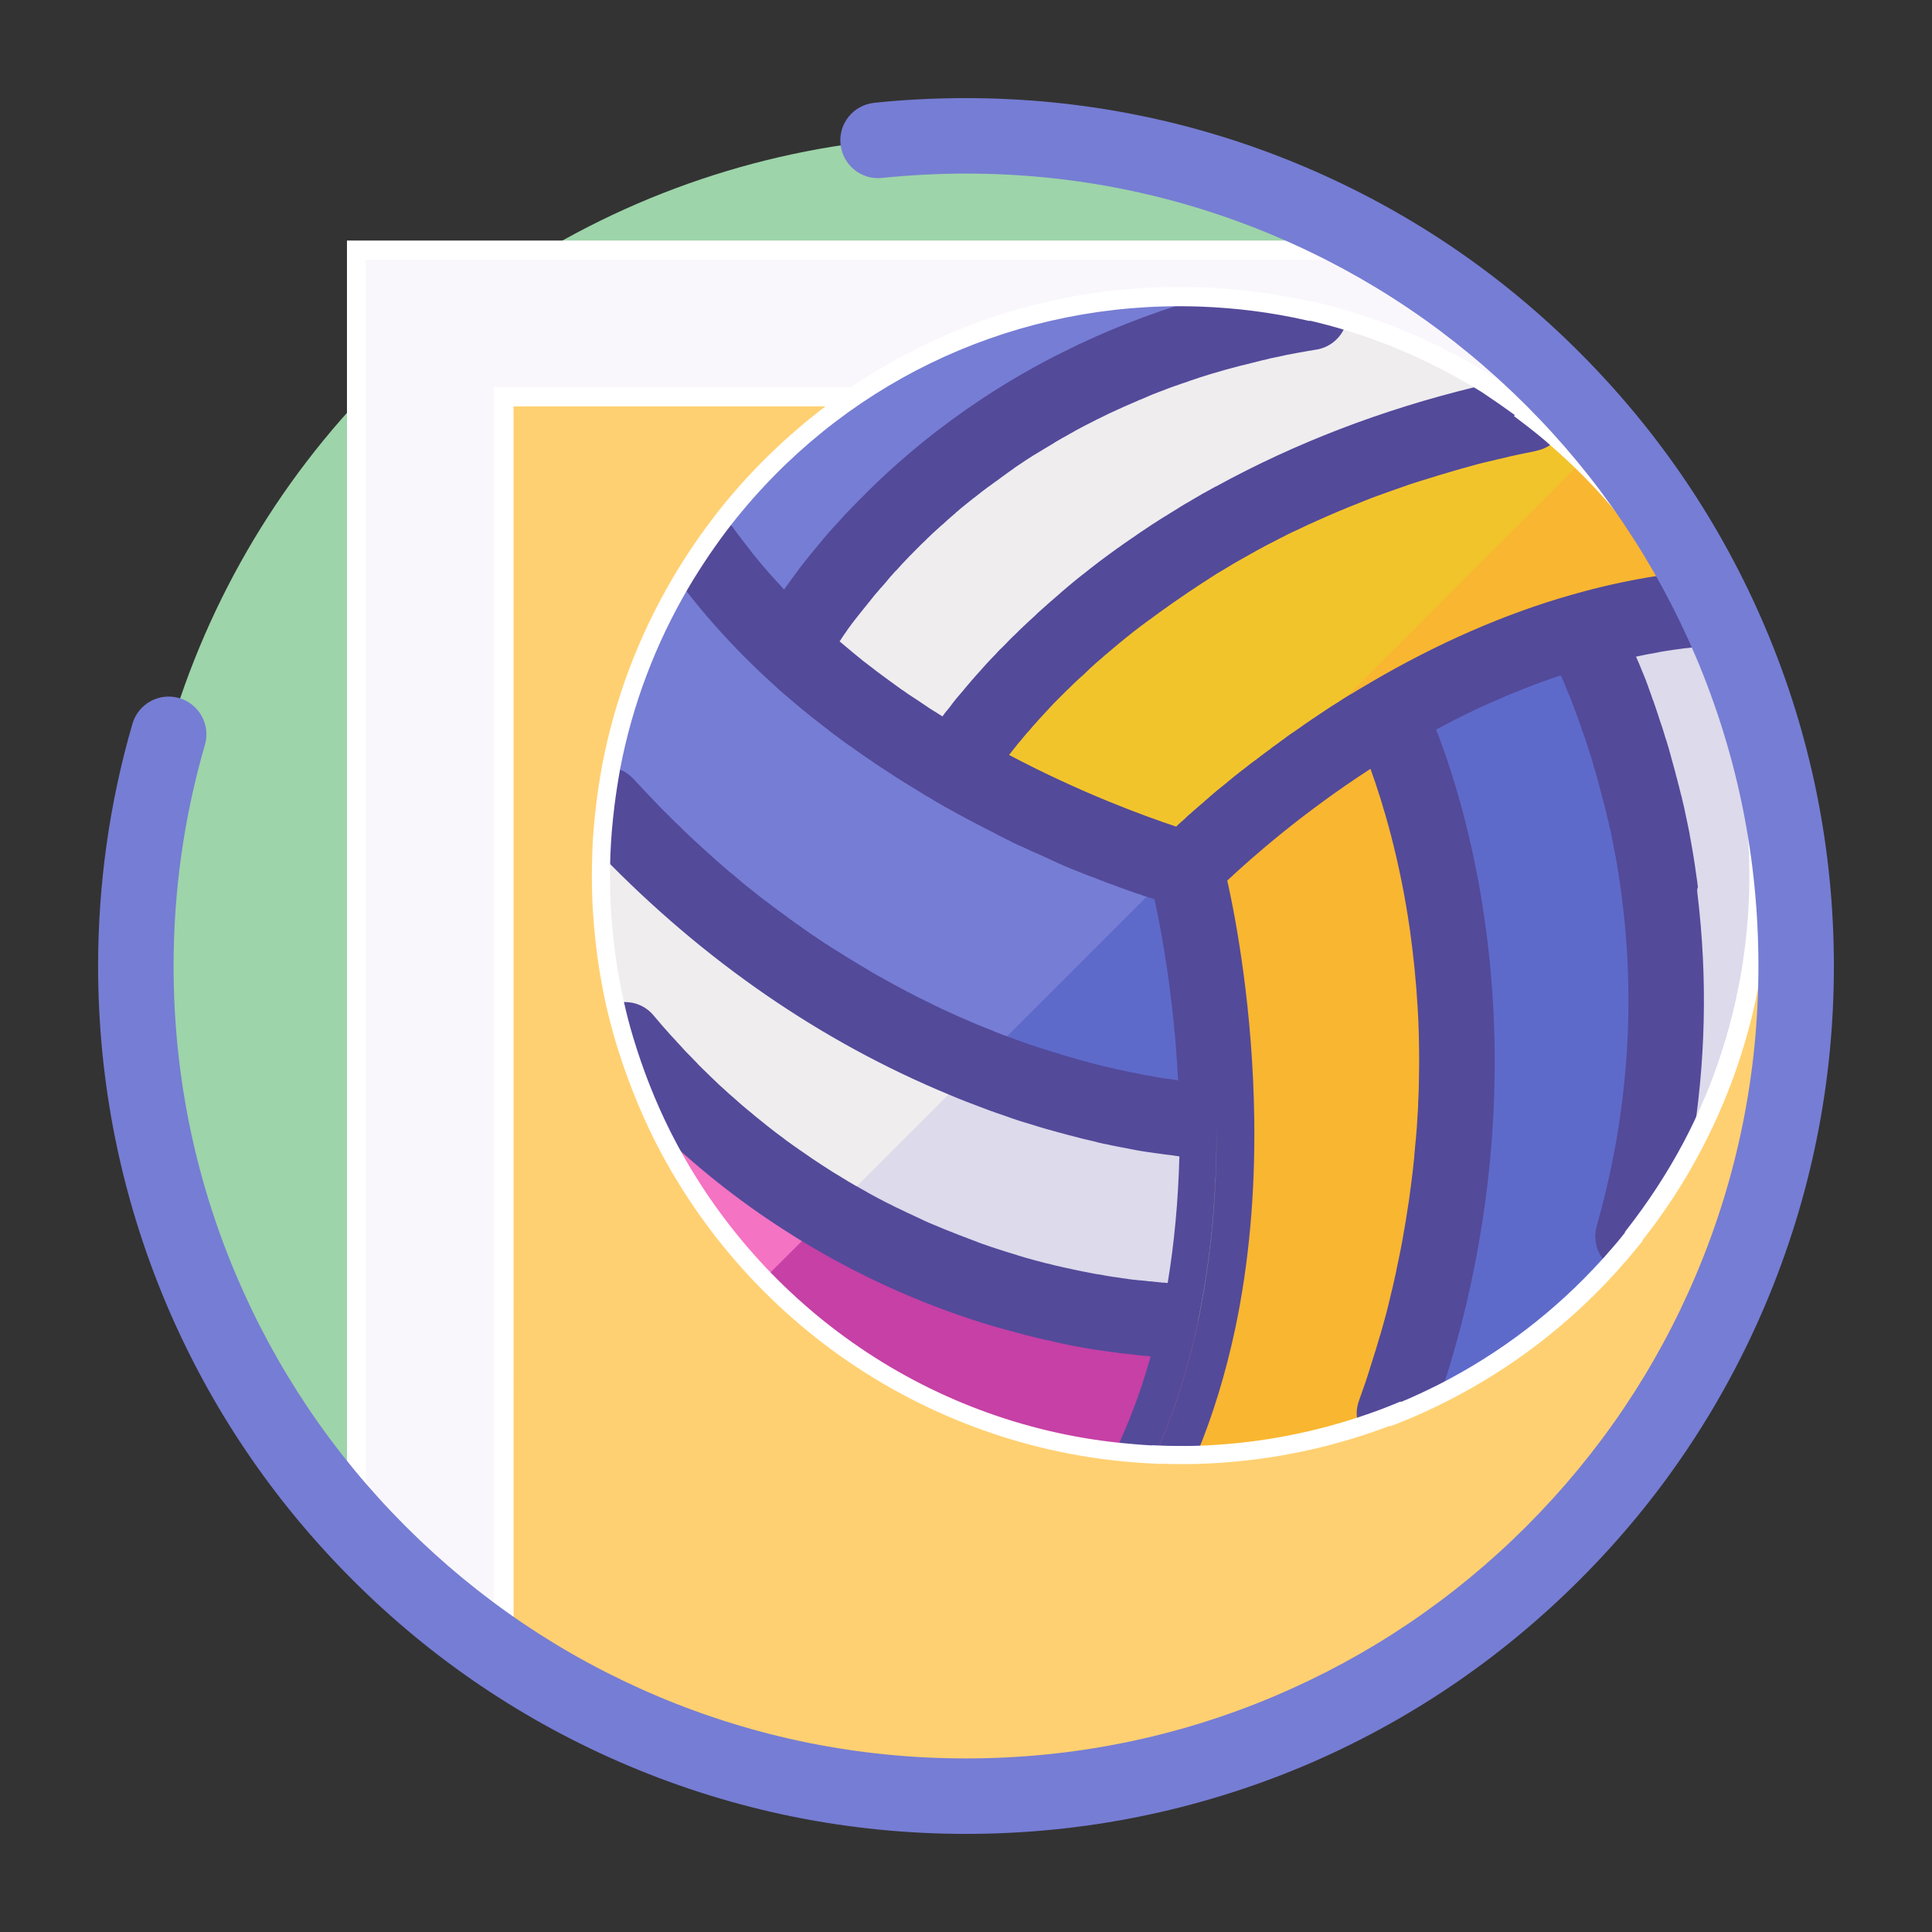 <?xml version="1.0" encoding="utf-8"?>
<!-- Generator: Adobe Illustrator 24.0.0, SVG Export Plug-In . SVG Version: 6.00 Build 0)  -->
<svg version="1.1" id="Capa_1" xmlns="http://www.w3.org/2000/svg" xmlns:xlink="http://www.w3.org/1999/xlink" x="0px" y="0px"
	 viewBox="0 0 1024 1024" style="enable-background:new 0 0 1024 1024;" xml:space="preserve">
<rect x="0" y="0" width="1024" height="1024" fill="#333333" stroke="none"/>
<style type="text/css">
	.st0{fill:#9DD4A9;}
	.st1{fill:#F9F7FC;}
	.st2{fill:#FFD071;}
	.st3{fill:#EFEDEE;}
	.st4{fill:#767DD4;}
	.st5{fill:#F473C3;}
	.st6{fill:#FADC60;}
	.st7{fill:#F2C42C;}
	.st8{fill:#534A9A;}
	.st9{fill:#443F80;}
	.st10{fill:#DCDAEB;}
	.st11{fill:#5E6ACA;}
	.st12{fill:#C640A6;}
	.st13{fill:#F9B630;}
	.st14{fill:#FFFFFF;}
</style>
<g>
	<circle class="st0" cx="512" cy="512" r="440"/>
	<g>
		<path class="st1" d="M952,512c0,58.4-11.3,114-31.9,165c-10.2,25.2-22.6,49.1-37.1,71.7c-4.5,7.1-9.2,14-14.2,20.8
			c-7.6,10.5-15.6,20.6-24,30.4c-1.5,1.7-3,3.4-4.5,5c-8.7,9.7-17.8,19-27.2,28c-0.7,0.7-1.5,1.4-2.2,2.1
			c-39,36.1-84.6,65.3-134.8,85.4C625.3,940.8,570,952,512,952c-90.8,0-175.2-27.5-245.2-74.7c-4.5-3-9-6.2-13.5-9.4
			c-23.3-17-44.9-36.2-64.4-57.3V132.7h546.3c3,1.8,6.1,3.6,9.1,5.5c7.7,4.8,15.2,9.8,22.6,15.1c4.5,3.2,9,6.5,13.4,9.9
			c2.6,2,5.2,4,7.8,6.1c0.2,0.1,0.3,0.3,0.5,0.4c4,3.3,8,6.6,12,10.1c2.3,2,4.6,4,6.9,6.1l0.3,0.3c1.2,1,2.4,2.1,3.5,3.2
			c0.6,0.6,1.2,1.1,1.8,1.7c6.7,6.2,13.1,12.7,19.4,19.3c19.6,20.8,37.2,43.5,52.5,67.9c4,6.3,7.8,12.7,11.4,19.3
			c6.2,11.1,12,22.6,17.3,34.3c0.8,1.9,1.7,3.7,2.5,5.6c0.7,1.7,1.5,3.4,2.2,5.1c3.2,7.5,6.1,15.2,8.8,22.8c4.8,13.7,9,27.7,12.5,42
			C947.7,440.9,952,475.9,952,512z"/>
		<path class="st2" d="M952,512c0,58.4-11.3,114-31.9,165c-10.2,25.2-22.6,49.1-37.1,71.7c-4.5,7.1-9.2,14-14.2,20.8
			c-7.6,10.5-15.6,20.6-24,30.4c-1.5,1.7-3,3.4-4.5,5c-8.7,9.7-17.8,19-27.2,28c-0.7,0.7-1.5,1.4-2.2,2.1
			c-39,36.1-84.6,65.3-134.8,85.4C625.3,940.8,570,952,512,952c-90.8,0-175.2-27.5-245.2-74.7V210.4h565.6
			c19.6,20.8,37.2,43.5,52.5,67.9c4,6.3,7.8,12.7,11.4,19.3c6.2,11.1,12,22.6,17.3,34.3c0.8,1.9,1.7,3.7,2.5,5.6
			c0.7,1.7,1.5,3.4,2.2,5.1c3.2,7.5,6.1,15.2,8.8,22.8c4.8,13.7,9,27.7,12.5,42C947.7,440.9,952,475.9,952,512z"/>
	</g>
	<g>
		<g>
			<path class="st3" d="M635,700.3c-11.2,0.3-177.1,1.4-304.2-148.9c-1.9-6.4-3.6-12.8-5.1-19.4c-4.9-21.8-7.5-44.5-7.5-67.8
				c0-3.8,0.1-7.5,0.2-11.2c0.3-9.1,1.1-18,2.2-26.9c142.7,156.3,303.5,167.4,324.1,168.2v-0.1l0.1,0.1
				C645.1,627.4,642.7,663.8,635,700.3z"/>
			<path class="st4" d="M644.7,594.2L644.7,594.2c-20.6-0.7-181.4-11.8-324.1-168.1c0.8-6.6,1.9-13.2,3.1-19.8
				c6.7-35,19.3-67.8,36.8-97.5c3.6-6.2,7.5-12.2,11.5-18.1c14,19.5,30,37.2,47,53c27.4,25.5,57.5,46.3,86,62.9l0,0
				c65.6,38.1,123.4,54,123.4,54l0,0c0,0,0,0,0,0.1v0.1c0,0.1,0,0.2,0.1,0.3c0,0.1,0,0.1,0.1,0.2c0,0.1,0.1,0.3,0.1,0.5
				c0,0.1,0,0.2,0.1,0.3c0.3,1.1,0.7,2.7,1.2,4.9c0,0.2,0.1,0.4,0.1,0.6c0.2,0.8,0.4,1.7,0.6,2.7c0.1,0.5,0.2,0.9,0.3,1.4
				c0.2,1,0.5,2.1,0.7,3.2c0.1,0.5,0.2,1,0.3,1.5s0.2,1,0.3,1.5s0.2,1.1,0.3,1.6c0.2,1.1,0.5,2.2,0.7,3.4c0.1,0.6,0.2,1.2,0.4,1.8
				c0.1,0.5,0.2,1.1,0.3,1.6c0.2,1.1,0.4,2.2,0.6,3.4c0.1,0.6,0.2,1.2,0.3,1.8c0.1,0.7,0.2,1.4,0.4,2.1c0,0.1,0,0.2,0,0.2
				c0.1,0.6,0.2,1.3,0.3,1.9c0,0.2,0.1,0.3,0.1,0.5c0.1,0.6,0.2,1.1,0.3,1.7c0,0.2,0.1,0.5,0.1,0.7c0.1,0.8,0.3,1.7,0.4,2.5
				c0.4,2.5,0.8,5.2,1.2,7.9C641.2,531.9,644.3,561.4,644.7,594.2z"/>
			<path class="st3" d="M810.5,219.4c-1.9,0.4-3.7,0.8-5.6,1.1c-1.3,0.3-2.5,0.5-3.8,0.8c-2,0.4-4,0.9-6,1.4
				c-2.8,0.6-5.5,1.3-8.2,1.9c-1.5,0.4-3.1,0.8-4.6,1.1c-3.1,0.8-6.1,1.5-9.1,2.4c-2.7,0.7-5.4,1.5-8,2.2c-0.1,0-0.1,0-0.2,0
				c-3.2,0.9-6.3,1.8-9.4,2.8c-1.4,0.4-2.9,0.9-4.3,1.3c-2.5,0.8-5,1.6-7.4,2.4c-1,0.3-2.1,0.7-3.1,1c-1.1,0.4-2.2,0.7-3.3,1.1
				c-0.3,0.1-0.7,0.2-1,0.3c-1.4,0.5-2.9,1-4.3,1.5c-0.2,0.1-0.5,0.2-0.7,0.2c-1.6,0.6-3.3,1.2-4.9,1.8h-0.1
				c-1.6,0.6-3.1,1.2-4.7,1.7c-1.6,0.6-3.2,1.2-4.8,1.8c-1.3,0.5-2.5,1-3.8,1.5c-0.7,0.3-1.4,0.6-2.1,0.8c-5.8,2.3-11.5,4.7-17,7.2
				c-1.5,0.6-3,1.3-4.5,2c-1,0.5-2,0.9-3,1.4s-2,0.9-3,1.4c-1.9,0.9-3.8,1.8-5.6,2.7c-0.2,0.1-0.4,0.2-0.6,0.3
				c-2.3,1.1-4.6,2.3-6.9,3.4c-0.4,0.2-0.9,0.4-1.3,0.7c-1.7,0.9-3.4,1.7-5.1,2.6c-0.1,0.1-0.2,0.1-0.4,0.2
				c-1.1,0.6-2.2,1.1-3.3,1.7c-1.5,0.8-2.9,1.5-4.3,2.3c-1.3,0.7-2.6,1.4-3.8,2.1c-1.1,0.6-2.1,1.2-3.2,1.8
				c-0.8,0.5-1.6,0.9-2.4,1.4c-0.8,0.5-1.6,0.9-2.4,1.4c-0.9,0.5-1.7,1-2.6,1.5c-0.2,0.2-0.5,0.3-0.8,0.4c-2.7,1.6-5.3,3.2-7.9,4.8
				c-1.2,0.7-2.3,1.4-3.4,2.1c-0.1,0.1-0.2,0.2-0.4,0.2c-1.9,1.2-3.9,2.5-5.8,3.7c-3.1,2-6.2,4.1-9.2,6.1c-0.6,0.4-1.3,0.9-1.9,1.3
				c-1.8,1.3-3.7,2.5-5.4,3.8l-2.6,1.9c-3.5,2.5-6.8,5-10.1,7.4c-1.6,1.2-3.2,2.4-4.7,3.6l-0.1,0.1c-1.1,0.9-2.2,1.7-3.3,2.6
				c-0.6,0.5-1.3,1-1.9,1.5c-0.6,0.5-1.1,0.9-1.7,1.4c-1.5,1.2-3,2.5-4.5,3.7c-1.4,1.2-2.8,2.4-4.2,3.6s-2.9,2.5-4.3,3.7
				c-1.3,1.2-2.7,2.3-3.9,3.5c-0.7,0.6-1.3,1.2-2,1.8c-0.7,0.6-1.3,1.2-1.9,1.8c-3.8,3.5-7.5,7-10.9,10.4c-0.6,0.6-1.1,1.1-1.7,1.7
				c-0.8,0.8-1.6,1.6-2.4,2.5c-0.6,0.6-1.3,1.3-1.9,1.9c-0.4,0.4-0.7,0.8-1.1,1.1c-0.6,0.7-1.2,1.3-1.8,1.9
				c-0.1,0.1-0.2,0.2-0.3,0.3c-0.7,0.7-1.3,1.3-1.9,2l-0.1,0.1c-0.7,0.7-1.3,1.4-1.9,2.1c-5.3,5.7-9.9,11-13.9,15.8
				c-0.6,0.7-1.2,1.4-1.7,2.1c-2.1,2.6-4,5-5.7,7.2c-0.3,0.3-0.5,0.7-0.8,1.1c-2.2,2.9-4.1,5.5-5.7,7.8c-0.4,0.5-0.8,1.1-1.1,1.6
				c-0.4,0.5-0.7,1-1,1.5c-0.3,0.4-0.6,0.9-0.8,1.2c-0.7,1-1.3,1.9-1.7,2.6c-28.6-16.6-58.7-37.4-86-62.9
				c8.6-15.7,86.1-148,275.2-178.7h0.1c6.5,1.5,12.9,3.2,19.3,5.1c26.4,8,51.4,19.4,74.3,33.7C795.7,208.7,803.2,213.9,810.5,219.4z
				"/>
			<path class="st3" d="M932.2,464.2c0,51.8-12.8,100.6-35.5,143.4l0,0c-8.9,16.9-19.4,32.8-31.2,47.7c0.5-1.7,1-3.5,1.5-5.2
				c0-0.2,0.1-0.4,0.1-0.6c0.3-1.2,0.7-2.5,1-3.7c0.2-0.7,0.3-1.3,0.5-2c0.3-1.3,0.7-2.7,1-4c0.5-1.9,0.9-3.8,1.4-5.8
				c0.6-2.4,1.1-4.8,1.6-7.2c0.3-1.6,0.7-3.1,1-4.7c0.4-2,0.8-4,1.2-6c0.2-1,0.4-2,0.6-3c0.2-1.1,0.4-2.1,0.6-3.1
				c0.2-1.3,0.5-2.7,0.7-4s0.5-2.7,0.7-4s0.4-2.6,0.6-4s0.4-2.6,0.6-4c0.1-0.7,0.2-1.4,0.3-2.1c0.1-1,0.3-1.9,0.4-2.8
				c0.3-2,0.5-3.9,0.7-5.8c0.1-0.9,0.2-1.8,0.3-2.8c0-0.4,0.1-0.8,0.1-1.2c0.1-1,0.2-2,0.3-2.9c0.1-1.1,0.2-2.3,0.3-3.4
				c0.1-0.9,0.2-1.7,0.2-2.6c0.1-0.8,0.2-1.5,0.2-2.3c0.1-0.6,0.1-1.3,0.2-1.9c0.3-3.4,0.5-6.7,0.7-10.1c0.1-1.1,0.1-2.2,0.2-3.3
				c0-0.8,0.1-1.6,0.1-2.5c0.1-1.5,0.1-3,0.2-4.5c0-1,0.1-1.9,0.1-2.9c0-0.8,0-1.6,0.1-2.5c0-0.9,0-1.7,0-2.6c0-0.5,0-1,0-1.4
				c0-1.1,0-2.2,0-3.2c0.1-19.2-1-37.4-2.9-54.6c-0.3-2.5-0.6-5.1-0.9-7.6c-0.8-5.6-1.6-11.1-2.5-16.5c-0.4-2.3-0.8-4.7-1.2-7
				c-1.1-6.2-2.4-12.2-3.7-18c-0.5-2.3-1.1-4.6-1.6-6.9c-1.1-4.5-2.2-8.9-3.4-13.2c-0.6-2.1-1.2-4.2-1.8-6.3
				c-0.9-3.1-1.8-6.1-2.7-9.1c-0.6-2-1.2-3.9-1.8-5.8s-1.2-3.8-1.9-5.6c-0.9-2.7-1.9-5.4-2.8-8c-0.6-1.7-1.2-3.4-1.9-5
				c-0.6-1.7-1.2-3.2-1.9-4.8c-0.6-1.6-1.2-3.1-1.8-4.6c-0.9-2.2-1.8-4.4-2.7-6.5c-0.3-0.7-0.6-1.4-0.9-2c-0.6-1.3-1.2-2.6-1.7-3.9
				c-0.6-1.3-1.1-2.5-1.7-3.7c-0.8-1.8-1.6-3.4-2.4-5c-0.2-0.5-0.5-1-0.8-1.6c-0.7-1.5-1.5-2.9-2.1-4.3c19.1-5.5,38.9-9.5,59.4-11.6
				c3.1,5.9,6,11.9,8.7,18C922.8,378.1,932.2,420,932.2,464.2z"/>
			<path class="st4" d="M883.1,533.4c0,1.1,0,2.1,0,3.2c0,0.5,0,1,0,1.4c0,0.9,0,1.7,0,2.6c0,0.8,0,1.6-0.1,2.5c0,1,0,1.9-0.1,2.9
				c0,1.5-0.1,3-0.2,4.5c0,0.8-0.1,1.7-0.1,2.5c-0.1,1.1-0.1,2.2-0.2,3.3c-0.2,3.3-0.4,6.7-0.7,10.1c0,0.6-0.1,1.2-0.2,1.9
				c0,0.8-0.1,1.5-0.2,2.3c-0.1,0.9-0.2,1.7-0.2,2.6c-0.1,1.1-0.2,2.3-0.3,3.4c-0.1,1-0.2,1.9-0.3,2.9c0,0.4-0.1,0.8-0.1,1.2
				c-0.1,0.9-0.2,1.8-0.3,2.8c-0.2,1.9-0.5,3.9-0.7,5.8c-0.1,0.9-0.2,1.9-0.4,2.8c-0.1,0.7-0.2,1.4-0.3,2.1c-0.2,1.3-0.4,2.6-0.6,4
				s-0.4,2.6-0.6,4c-0.2,1.3-0.4,2.6-0.7,4c-0.2,1.3-0.5,2.7-0.7,4c-0.2,1-0.4,2.1-0.6,3.1c-0.2,1-0.4,2-0.6,3c-0.4,2-0.8,4-1.2,6
				c-0.3,1.6-0.7,3.1-1,4.7c-0.5,2.4-1.1,4.8-1.6,7.2c-0.5,1.9-0.9,3.8-1.4,5.8c-0.3,1.3-0.7,2.6-1,4c-0.2,0.6-0.3,1.3-0.5,2
				c-0.3,1.2-0.7,2.5-1,3.7c0,0.2-0.1,0.4-0.1,0.6c-0.5,1.7-1,3.5-1.5,5.2l0,0c-2.5,3.1-5,6.2-7.6,9.2c-1.8,2-3.5,4-5.3,6
				c-25,27.6-54.9,50.5-88.3,67.5c-8.1,4.1-16.4,7.9-25,11.3c1.2-3.2,2.3-6.5,3.4-9.6c0.4-1.1,0.7-2.1,1.1-3.2
				c0.4-1.1,0.7-2.1,1.1-3.2c0.7-2.1,1.4-4.2,2-6.4c0.7-2.1,1.3-4.2,1.9-6.3c2.5-8.4,4.8-16.7,6.9-24.9c0.5-2,1-4.1,1.5-6.1
				s1-4.1,1.4-6.1c0.5-2,0.9-4,1.3-6.1c0.2-1,0.4-2,0.6-3c0.4-2,0.8-4,1.2-6s0.8-4,1.2-6c0.7-3.9,1.4-7.9,2.1-11.8
				c0.2-1.4,0.5-2.9,0.7-4.3c0.1-0.4,0.1-0.8,0.2-1.2l0.1-0.7c0.3-1.8,0.5-3.6,0.8-5.3c0.3-1.9,0.5-3.8,0.8-5.7
				c0.4-2.9,0.7-5.7,1.1-8.5c0.2-1.6,0.4-3.2,0.5-4.7c0.5-4.3,0.9-8.5,1.2-12.7v-0.1v-0.1c0.1-1.1,0.2-2.1,0.2-3.2
				c0-0.2,0-0.5,0.1-0.7c0.1-1.1,0.2-2.2,0.2-3.3c0.4-5.4,0.7-10.8,0.9-16c0.1-1.8,0.1-3.5,0.2-5.2c0.2-5.2,0.2-10.4,0.2-15.4
				c0-107.4-33.1-178.2-36.3-185c0,0-0.1,0-0.1,0.1l0.1-0.2c29.7-17.4,64.3-33.8,102.1-44.6c0.7,1.3,1.4,2.8,2.1,4.3
				c1,2,2,4.2,3.1,6.6c0.5,1.2,1.1,2.4,1.7,3.7c0.6,1.3,1.1,2.6,1.7,3.9c0.3,0.7,0.6,1.3,0.9,2c0.9,2.1,1.8,4.2,2.7,6.5
				c0.6,1.5,1.2,3,1.8,4.6s1.2,3.2,1.9,4.8c0.6,1.6,1.2,3.3,1.9,5c0.9,2.6,1.9,5.2,2.8,8c0.6,1.8,1.2,3.7,1.9,5.6
				c0.6,1.9,1.2,3.8,1.8,5.8c0.9,2.9,1.8,6,2.7,9.1c0.6,2.1,1.2,4.2,1.8,6.3c1.2,4.3,2.3,8.7,3.4,13.2c0.5,2.3,1.1,4.5,1.6,6.9
				c1.3,5.8,2.5,11.8,3.7,18c0.4,2.3,0.8,4.6,1.2,7c0.9,5.4,1.7,10.9,2.5,16.5c0.3,2.5,0.6,5,0.9,7.6
				C882.1,496,883.2,514.2,883.1,533.4z"/>
			<path class="st4" d="M694.2,165C505.1,195.7,427.6,328,419,343.7c-17-15.8-33-33.5-47-53c3.8-5.5,7.7-10.9,11.8-16.1
				c56.2-71.5,143.4-117.3,241.5-117.3c3.7,0,7.4,0.1,11.1,0.2C656.2,158.2,675.6,160.8,694.2,165z"/>
			<path class="st5" d="M635,700.3c-5,23.8-12.3,47.7-22.5,70.6c-6.7-0.3-13.3-0.8-19.9-1.5c-106.2-11.2-196.3-76.6-242.1-168.1l0,0
				c-7.9-15.9-14.5-32.6-19.7-49.9C457.9,701.7,623.8,700.6,635,700.3z"/>
			<path class="st6" d="M772.2,563.4l-0.2,15.4c0,1.7-0.1,3.5-0.2,5.2l-0.9,16c-0.1,1.1-0.2,2.2-0.2,3.3c0,0.2,0,0.5-0.1,0.7
				c-0.1,1-0.2,2.1-0.2,3.2v0.1v0.1l-1.2,12.7c-0.2,1.6-0.3,3.2-0.5,4.7l-1.1,8.5c-0.2,1.9-0.5,3.8-0.8,5.7
				c-0.2,1.8-0.5,3.6-0.8,5.3l-0.1,0.7c-0.1,0.4-0.1,0.8-0.2,1.2c-0.2,1.4-0.5,2.9-0.7,4.3l-2.1,11.8c-0.4,2-0.8,4-1.2,6
				s-0.8,4-1.2,6c-0.2,1-0.4,2-0.6,3c-0.4,2-0.9,4-1.3,6.1c-0.5,2-0.9,4.1-1.4,6.1s-1,4.1-1.5,6.1l-6.9,24.9
				c-0.6,2.1-1.3,4.2-1.9,6.3c-0.7,2.1-1.3,4.2-2,6.4c-0.4,1.1-0.7,2.1-1.1,3.2c-0.3,1.1-0.7,2.1-1.1,3.2c-1.1,3.2-2.2,6.4-3.4,9.6
				c-6.2,2.5-12.4,4.7-18.8,6.8c-27.2,8.9-56.2,14.1-86.2,15c-3,0.1-6,0.1-9,0.1c-4.2,0-8.5-0.1-12.7-0.3
				c10.2-22.9,17.5-46.8,22.5-70.6c7.7-36.5,10.1-72.9,9.7-106c-0.4-31.8-3.3-60.5-6.6-83.1c-0.1-0.7-0.2-1.5-0.3-2.2
				c-0.3-2.1-0.6-4.1-0.9-6c-0.1-0.7-0.2-1.3-0.3-1.9c-0.1-0.8-0.3-1.7-0.4-2.5c0-0.2-0.1-0.5-0.1-0.7c-0.1-0.6-0.2-1.2-0.3-1.7
				c0-0.2-0.1-0.3-0.1-0.5c-0.1-0.6-0.2-1.3-0.3-1.9c0-0.1,0-0.2,0-0.2c-0.1-0.7-0.2-1.4-0.4-2.1c-0.1-0.6-0.2-1.2-0.3-1.8
				c-0.2-1.2-0.4-2.3-0.6-3.4c-0.1-0.5-0.2-1.1-0.3-1.6c-0.1-0.6-0.2-1.2-0.4-1.8c-0.2-1.2-0.5-2.3-0.7-3.4
				c-0.1-0.5-0.2-1.1-0.3-1.6s-0.2-1-0.3-1.5s-0.2-1-0.3-1.5c-0.3-1.2-0.5-2.3-0.7-3.4c-0.1-0.4-0.2-0.8-0.3-1.2
				c-0.6-2.6-1.1-4.8-1.5-6.4c-0.1-0.3-0.1-0.5-0.2-0.8c-0.1-0.4-0.2-0.7-0.2-1c0-0.1-0.1-0.2-0.1-0.3c-0.1-0.2-0.1-0.3-0.1-0.5
				c0-0.1,0-0.1-0.1-0.2c0-0.1-0.1-0.2-0.1-0.3v-0.1c0-0.1,0-0.1,0-0.1s0.1-0.1,0.4-0.4l0.1-0.1c0.4-0.4,1-1.1,1.9-1.9
				c0.2-0.2,0.4-0.4,0.6-0.6c0.4-0.4,0.8-0.8,1.3-1.3c0.2-0.2,0.5-0.5,0.7-0.7c5.6-5.4,15.7-14.8,29.6-26.2c1.4-1.1,2.9-2.3,4.3-3.5
				c1.5-1.2,3-2.5,4.6-3.7c1-0.8,2.1-1.7,3.2-2.5c1.5-1.1,2.9-2.3,4.4-3.4s3-2.3,4.5-3.4c3.9-2.9,8-5.9,12.2-8.9
				c1.5-1,3-2.1,4.5-3.2s3.1-2.1,4.6-3.2c0.8-0.5,1.6-1.1,2.4-1.6c1.6-1.1,3.2-2.1,4.8-3.2c2.4-1.6,4.9-3.2,7.5-4.8
				c1.7-1.1,3.4-2.1,5.1-3.2c0.9-0.5,1.7-1.1,2.6-1.6c0.9-0.5,1.7-1.1,2.6-1.6c0.9-0.5,1.8-1.1,2.7-1.6s1.8-1.1,2.7-1.6
				c0,0,0.1,0,0.1-0.1C739.2,385.2,772.2,456,772.2,563.4z"/>
			<g>
				<path class="st7" d="M897.4,322.1c-20.5,2.1-40.3,6.1-59.4,11.6c-37.8,10.8-72.4,27.2-102.1,44.6l-0.1,0.2
					c-0.9,0.5-1.8,1.1-2.7,1.6s-1.8,1-2.7,1.6c-0.9,0.5-1.8,1-2.6,1.6c-0.9,0.5-1.7,1.1-2.6,1.6c-1.7,1.1-3.4,2.1-5.1,3.2
					c-2.5,1.6-5,3.2-7.5,4.8c-1.6,1.1-3.2,2.1-4.8,3.2c-0.8,0.5-1.6,1.1-2.4,1.6c-1.6,1.1-3.1,2.1-4.6,3.2s-3,2.1-4.5,3.2
					c-2.6,1.8-5,3.6-7.5,5.4c-1.6,1.2-3.2,2.4-4.8,3.5c-1.5,1.2-3.1,2.3-4.5,3.4c-1.5,1.1-3,2.3-4.4,3.4c-1.1,0.8-2.1,1.7-3.2,2.5
					c-1.6,1.2-3.1,2.5-4.6,3.7c-0.7,0.6-1.5,1.2-2.2,1.8c-0.7,0.6-1.4,1.2-2.1,1.8c-0.9,0.7-1.7,1.4-2.6,2.1
					c-0.8,0.7-1.7,1.4-2.5,2.1c-2.1,1.7-4,3.4-5.9,5c-0.7,0.6-1.4,1.2-2,1.8c-0.7,0.6-1.4,1.2-2.1,1.8l-0.1,0.1
					c-0.6,0.6-1.2,1.1-1.8,1.7s-1.3,1.1-1.9,1.7c-3.3,3-6.1,5.6-8.5,7.8c-0.4,0.4-0.8,0.8-1.2,1.2c-1.7,1.6-3,2.9-4,3.9
					c-0.1,0.1-0.2,0.2-0.3,0.3c-0.4,0.4-0.8,0.8-1.1,1.1c-0.1,0.1-0.2,0.2-0.3,0.3l-0.1,0.1c-0.2,0.2-0.4,0.4-0.4,0.4
					s-57.8-15.9-123.4-54l0,0c0.4-0.7,1-1.6,1.7-2.6c0.3-0.4,0.5-0.8,0.8-1.2c0.3-0.5,0.7-1,1-1.5s0.7-1,1.1-1.6
					c1.6-2.2,3.5-4.8,5.7-7.8c0.3-0.4,0.5-0.7,0.8-1.1c1.7-2.2,3.6-4.6,5.7-7.2c0.6-0.7,1.1-1.4,1.7-2.1c4-4.8,8.6-10.1,13.9-15.8
					c0.6-0.7,1.3-1.4,1.9-2.1l0.1-0.1c0.6-0.7,1.3-1.3,1.9-2c0.1-0.1,0.2-0.2,0.3-0.3c0.6-0.6,1.2-1.3,1.8-1.9
					c0.4-0.4,0.7-0.8,1.1-1.1c0.6-0.6,1.3-1.3,1.9-1.9c0.8-0.8,1.6-1.6,2.4-2.5c0.6-0.6,1.1-1.1,1.7-1.7c3.4-3.4,7.1-6.8,10.9-10.4
					c0.6-0.6,1.3-1.2,1.9-1.8c0.6-0.6,1.3-1.2,2-1.8c1.3-1.2,2.6-2.3,3.9-3.5c1.4-1.2,2.8-2.5,4.3-3.7c1.4-1.2,2.8-2.4,4.2-3.6
					c1.5-1.2,3-2.4,4.5-3.7c0.6-0.5,1.1-0.9,1.7-1.4c0.6-0.5,1.3-1,1.9-1.5c1.1-0.9,2.2-1.7,3.3-2.6c0,0,0.1,0,0.1-0.1
					c1.6-1.2,3.1-2.4,4.7-3.6c3.3-2.5,6.6-5,10.1-7.4l2.6-1.9c1.8-1.3,3.6-2.5,5.4-3.8c0.6-0.4,1.3-0.9,1.9-1.3c3-2,6.1-4.1,9.2-6.1
					c1.9-1.2,3.8-2.5,5.8-3.7c0.1-0.1,0.2-0.2,0.4-0.2c1.1-0.7,2.3-1.4,3.4-2.1c2.6-1.6,5.2-3.2,7.9-4.8c0.3-0.1,0.5-0.3,0.8-0.4
					c0.9-0.5,1.7-1,2.6-1.5c0.8-0.5,1.6-0.9,2.4-1.4c0.8-0.5,1.6-0.9,2.4-1.4c1-0.6,2.1-1.2,3.2-1.8c1.3-0.7,2.5-1.4,3.8-2.1
					c1.4-0.8,2.9-1.5,4.3-2.3c1.1-0.6,2.2-1.1,3.3-1.7c0.1-0.1,0.2-0.1,0.4-0.2c1.7-0.9,3.4-1.8,5.1-2.6c0.4-0.2,0.9-0.4,1.3-0.7
					c2.3-1.1,4.6-2.3,6.9-3.4c0.2-0.1,0.4-0.2,0.6-0.3c1.8-0.9,3.7-1.8,5.6-2.7c1-0.5,2-0.9,3-1.4s2-0.9,3-1.4c1.5-0.7,3-1.3,4.5-2
					c5.5-2.4,11.2-4.8,17-7.2c0.7-0.3,1.4-0.6,2.1-0.8c1.2-0.5,2.5-1,3.8-1.5c1.6-0.6,3.2-1.2,4.8-1.8c1.5-0.6,3.1-1.2,4.7-1.7h0.1
					c1.6-0.6,3.2-1.2,4.9-1.8c0.2-0.1,0.5-0.2,0.7-0.2c1.4-0.5,2.9-1,4.3-1.5c0.3-0.1,0.7-0.2,1-0.3c1.1-0.4,2.2-0.8,3.3-1.1
					c1-0.4,2.1-0.7,3.1-1c2.4-0.8,4.9-1.6,7.4-2.4c1.4-0.4,2.9-0.9,4.3-1.3c3.1-0.9,6.2-1.9,9.4-2.8c0.1,0,0.1,0,0.2,0
					c2.7-0.8,5.3-1.5,8-2.2c3-0.8,6-1.6,9.1-2.4c1.5-0.4,3.1-0.8,4.6-1.1c2.7-0.7,5.5-1.3,8.2-1.9c2-0.5,4-0.9,6-1.4
					c1.2-0.3,2.5-0.5,3.8-0.8c1.9-0.4,3.7-0.8,5.6-1.1c5.3,4,10.5,8.2,15.5,12.6c23.6,20.5,44.1,44.5,60.6,71.2
					C890.5,309.4,894,315.7,897.4,322.1z"/>
			</g>
		</g>
		<path class="st8" d="M899.7,473.8c5.4,44.7,4.4,89.4-3,133.8l0,0c-8.9,16.9-19.4,32.8-31.2,47.7l0,0c-2.5,3.1-5,6.2-7.6,9.2
			c-1.8,2-3.5,4-5.3,6c-5.8-4.9-8.5-12.9-6.3-20.7l0,0l0,0c18.3-64.5,21.7-130.4,10-195.8c-0.3-1.6-0.6-3.1-0.9-4.6
			c-0.1-0.4-0.1-0.7-0.2-1.1c-0.2-1.2-0.5-2.4-0.7-3.5c-0.1-0.4-0.2-0.8-0.2-1.2c-0.2-1.2-0.5-2.5-0.8-3.7c0-0.2-0.1-0.5-0.2-0.7
			c-0.3-1.5-0.6-3-1-4.4c0-0.2-0.1-0.4-0.2-0.7c-0.3-1.2-0.5-2.4-0.8-3.6c-0.1-0.4-0.2-0.8-0.3-1.2c-0.2-1.1-0.5-2.1-0.8-3.2
			c-0.1-0.3-0.2-0.7-0.3-1c-0.7-2.8-1.4-5.5-2.1-8.1c-0.1-0.3-0.2-0.6-0.3-1c-0.3-1-0.5-2-0.8-3c-0.1-0.4-0.2-0.7-0.3-1.1
			c-0.3-1.1-0.6-2.1-0.9-3.1c-0.1-0.2-0.1-0.5-0.2-0.7c-0.4-1.3-0.8-2.5-1.1-3.8c0-0.2-0.1-0.3-0.1-0.5c-0.3-1.1-0.7-2.1-1-3.2
			c-0.1-0.3-0.2-0.7-0.3-1c-0.3-0.9-0.6-1.8-0.9-2.7c-0.1-0.3-0.2-0.6-0.3-1c-0.4-1.1-0.7-2.2-1.1-3.3v-0.1
			c-0.4-1.2-0.8-2.3-1.2-3.4c-0.1-0.3-0.2-0.5-0.3-0.8c-0.3-0.8-0.6-1.7-0.9-2.5c-0.1-0.3-0.2-0.6-0.3-1c-0.3-0.8-0.6-1.7-0.9-2.5
			c-0.1-0.2-0.2-0.5-0.2-0.7c-0.4-1-0.8-2.1-1.2-3.1l-0.1-0.4c-0.3-0.9-0.7-1.8-1-2.6c-0.1-0.3-0.2-0.6-0.3-0.9
			c-0.3-0.7-0.6-1.4-0.8-2.1c-0.1-0.3-0.2-0.6-0.3-0.8c-0.3-0.9-0.7-1.7-1-2.5c0-0.1-0.1-0.2-0.1-0.2c-0.4-0.9-0.8-1.8-1.1-2.7
			c-0.1-0.2-0.2-0.5-0.3-0.7c-0.3-0.7-0.5-1.3-0.8-2c-0.1-0.3-0.2-0.5-0.3-0.8c-0.3-0.6-0.5-1.2-0.8-1.9c-0.1-0.2-0.2-0.4-0.3-0.6
			c-0.3-0.8-0.7-1.5-1-2.3c-0.2,0.1-0.5,0.2-0.7,0.2c-2.4,0.8-4.8,1.6-7.2,2.5c-0.5,0.2-1,0.4-1.5,0.5c-2,0.7-4,1.5-5.9,2.2
			c-0.8,0.3-1.6,0.6-2.4,0.9c-1.9,0.8-3.8,1.5-5.7,2.3c-0.6,0.2-1.2,0.5-1.8,0.7c-2.4,1-4.8,2-7.2,3.1c-0.6,0.3-1.3,0.6-1.9,0.8
			c-1.9,0.8-3.8,1.7-5.7,2.5c-0.7,0.3-1.5,0.7-2.2,1c-2.2,1-4.5,2.1-6.7,3.2c-0.2,0.1-0.5,0.2-0.7,0.3c-2.5,1.2-4.9,2.5-7.4,3.7
			c-0.7,0.4-1.4,0.7-2.1,1.1c-1.9,1-3.8,2-5.7,3c-0.4,0.2-0.9,0.5-1.3,0.7c6.2,15.8,14.5,40.8,21,73.3
			c11.8,59.1,17.5,143.2-7.6,241.8c-0.1,0.2-0.1,0.4-0.2,0.6c-0.8,3.2-1.7,6.4-2.6,9.6c-0.2,0.8-0.5,1.7-0.7,2.5
			c-0.4,1.5-0.8,3-1.3,4.5c-0.5,1.8-1,3.6-1.6,5.4c-0.4,1.4-0.8,2.8-1.3,4.2c-0.6,2-1.2,3.9-1.8,5.9c-0.3,0.9-0.5,1.8-0.8,2.6
			c-0.1,0.2-0.1,0.4-0.2,0.7c-8.1,4.1-16.4,7.9-25,11.3c-6.2,2.5-12.4,4.7-18.8,6.8c-0.9-2.4-1.3-5-1.2-7.6c0.1-2,0.5-3.9,1.2-5.9
			c0.9-2.5,1.8-5.1,2.7-7.7l0.6-1.7c0.9-2.6,1.7-5.1,2.5-7.7c0-0.1,0.1-0.3,0.1-0.4c0.8-2.5,1.6-5,2.4-7.6c0.1-0.4,0.2-0.8,0.4-1.2
			c0.8-2.7,1.6-5.4,2.4-8.1c0-0.1,0-0.2,0.1-0.2c0.8-2.8,1.6-5.5,2.3-8.2c0-0.1,0.1-0.2,0.1-0.3c0.8-2.8,1.5-5.7,2.2-8.5v-0.1
			c1.4-5.7,2.8-11.5,4-17.2c0-0.1,0-0.1,0-0.2c1.2-5.7,2.4-11.3,3.4-17c0-0.2,0.1-0.4,0.1-0.6c1-5.5,1.9-10.9,2.7-16.4
			c0.1-0.4,0.1-0.8,0.2-1.2c0.4-2.7,0.8-5.3,1.1-8c0-0.2,0-0.4,0.1-0.6c0.3-2.4,0.6-4.8,0.9-7.2c0.1-0.6,0.1-1.2,0.2-1.7
			c0.3-2.5,0.5-5,0.8-7.5c0-0.5,0.1-1,0.1-1.6c0.2-2.2,0.4-4.3,0.6-6.5c0.1-0.6,0.1-1.2,0.2-1.8c0.2-2,0.3-4,0.5-6.1
			c0-0.1,0-0.2,0-0.3c0.1-2.2,0.3-4.4,0.4-6.5c0-0.5,0.1-1,0.1-1.5c0.1-1.7,0.2-3.4,0.2-5.1c0-0.6,0.1-1.1,0.1-1.7
			c0.1-1.8,0.1-3.5,0.2-5.3c0-0.4,0-0.8,0-1.2c0.1-4.5,0.2-9,0.2-13.5v-0.2c0-4.6-0.1-9.1-0.2-13.7c0-0.1,0-0.2,0-0.3
			c-0.1-4.5-0.3-9.1-0.6-13.6v-0.1c-0.8-13.8-2.2-27.6-4.1-41.2c-5.4-37.8-14.3-67.1-20.9-85.4c-36.6,23.7-63.4,47.5-75.9,59.2
			c4.7,21.1,13.6,68.8,14.3,127.1c0.5,39.1-2.9,76.3-10.1,110.4c-5,23.5-11.8,45.9-20.4,66.6c-3,0.1-6,0.1-9,0.1
			c-4.2,0-8.5-0.1-12.7-0.3c10.2-22.9,17.5-46.8,22.5-70.6c7.7-36.5,10.1-72.9,9.7-106c0.3,33.1-2.1,69.5-9.8,106
			c-5,23.8-12.3,47.7-22.5,70.6c-6.7-0.3-13.3-0.8-19.9-1.5c0.2-2.2,0.7-4.5,1.7-6.7c6.1-13.6,11.3-28.2,15.6-43.5
			c-0.1,0-0.3,0-0.4,0c-0.2,0-0.5,0-0.7-0.1c-0.7-0.1-1.5-0.1-2.2-0.2c-0.2,0-0.4,0-0.5,0c-0.9-0.1-1.8-0.2-2.7-0.3
			c-0.2,0-0.5,0-0.8-0.1c-0.8-0.1-1.6-0.2-2.5-0.3c-0.2,0-0.4,0-0.5-0.1c-1-0.1-2-0.2-3-0.3c-0.3,0-0.5-0.1-0.8-0.1
			c-0.9-0.1-1.8-0.2-2.7-0.3c-0.2,0-0.4,0-0.5-0.1c-1-0.1-2.1-0.3-3.2-0.4c-0.3,0-0.6-0.1-0.9-0.1c-1-0.1-2-0.3-2.9-0.4
			c-0.2,0-0.3,0-0.5-0.1c-1.1-0.2-2.3-0.3-3.4-0.5c-0.3,0-0.6-0.1-0.9-0.1c-1.1-0.2-2.1-0.3-3.2-0.5c-0.2,0-0.3-0.1-0.5-0.1
			c-1.2-0.2-2.4-0.4-3.6-0.6c-0.3-0.1-0.6-0.1-1-0.2c-1.1-0.2-2.3-0.4-3.4-0.6c-0.2,0-0.3,0-0.4-0.1c-1.3-0.2-2.5-0.5-3.8-0.8
			c-0.3-0.1-0.7-0.1-1-0.2c-1.2-0.2-2.4-0.5-3.7-0.8c-0.1,0-0.2,0-0.4-0.1c-1.3-0.3-2.7-0.6-4-0.9c-0.3-0.1-0.7-0.2-1-0.2
			c-1.3-0.3-2.6-0.6-3.9-0.9c-0.1,0-0.2-0.1-0.3-0.1c-1.4-0.3-2.8-0.7-4.2-1c-0.4-0.1-0.7-0.2-1.1-0.3c-1.4-0.3-2.8-0.7-4.1-1.1
			c-0.1,0-0.1,0-0.2,0c-1.5-0.4-2.9-0.8-4.4-1.2c-0.4-0.1-0.7-0.2-1.1-0.3c-1.5-0.4-2.9-0.8-4.4-1.2H531c-1.5-0.4-3-0.9-4.5-1.3
			c-0.4-0.1-0.8-0.2-1.1-0.3c-1.5-0.5-3.1-0.9-4.6-1.4c-33.5-10.5-65.7-25.1-95.6-43.3l29.2-29.2c0.2,0.1,0.3,0.2,0.5,0.3
			c1.5,0.8,2.9,1.7,4.4,2.5c0.4,0.2,0.8,0.5,1.2,0.7c1.8,1,3.7,2,5.5,3c0.5,0.3,1.1,0.5,1.6,0.8c1.3,0.7,2.6,1.4,3.9,2
			c0.7,0.3,1.4,0.7,2,1c1.2,0.6,2.3,1.2,3.5,1.7c0.7,0.3,1.4,0.7,2.1,1c1.2,0.6,2.4,1.2,3.6,1.7c0.6,0.3,1.2,0.6,1.9,0.9
			c1.5,0.7,3,1.4,4.5,2.1c0.3,0.1,0.6,0.3,0.8,0.4c1.8,0.8,3.5,1.6,5.3,2.3c0.6,0.2,1.1,0.5,1.7,0.7c1.2,0.5,2.4,1,3.6,1.5
			c0.7,0.3,1.3,0.5,2,0.8c1.1,0.4,2.2,0.9,3.3,1.3c0.7,0.3,1.3,0.5,2,0.8c1.2,0.5,2.3,0.9,3.4,1.3c0.6,0.2,1.2,0.4,1.8,0.7
			c1.6,0.6,3.2,1.2,4.8,1.8c0.2,0.1,0.3,0.1,0.4,0.2c1.6,0.6,3.2,1.2,4.8,1.7l1.7,0.6c1.1,0.4,2.2,0.7,3.3,1.1
			c0.6,0.2,1.3,0.4,1.9,0.6c1,0.3,2.1,0.7,3.1,1c0.6,0.2,1.2,0.4,1.9,0.6c1.1,0.3,2.2,0.7,3.3,1c0.5,0.1,1,0.3,1.5,0.5
			c1.6,0.5,3.1,0.9,4.7,1.4c0.2,0.1,0.5,0.1,0.8,0.2c1.3,0.4,2.6,0.7,3.9,1.1c0.5,0.1,1.1,0.3,1.6,0.4c1,0.3,2,0.5,3,0.8
			c0.6,0.2,1.2,0.3,1.7,0.4c1,0.2,1.9,0.5,2.8,0.7c0.5,0.1,1.1,0.3,1.6,0.4c1,0.2,2.1,0.5,3.1,0.7c0.4,0.1,0.8,0.2,1.3,0.3
			c1.4,0.3,2.8,0.6,4.2,0.9c0.3,0.1,0.6,0.1,0.9,0.2c1.1,0.2,2.2,0.5,3.3,0.7c0.5,0.1,1,0.2,1.5,0.3c0.9,0.2,1.8,0.3,2.6,0.5
			c0.5,0.1,1,0.2,1.5,0.3c0.9,0.2,1.7,0.3,2.6,0.5c0.5,0.1,0.9,0.2,1.4,0.2c1,0.2,1.9,0.3,2.9,0.5c0.3,0,0.6,0.1,0.9,0.2
			c1.2,0.2,2.5,0.4,3.7,0.6c0.3,0,0.5,0.1,0.8,0.1c0.9,0.1,1.9,0.3,2.8,0.4c0.4,0,0.8,0.1,1.2,0.2c0.8,0.1,1.6,0.2,2.3,0.3
			c0.4,0,0.8,0.1,1.2,0.2c0.8,0.1,1.5,0.2,2.3,0.3c0.3,0,0.7,0.1,1,0.1c0.9,0.1,1.9,0.2,2.7,0.3c0.1,0,0.3,0,0.4,0
			c1,0.1,2.1,0.2,3.1,0.3c0.2,0,0.4,0,0.6,0.1c0.8,0.1,1.5,0.1,2.3,0.2c0.3,0,0.6,0,0.9,0.1c0.7,0.1,1.3,0.1,1.9,0.2
			c0.3,0,0.6,0,0.8,0.1c0.7,0,1.3,0.1,2,0.2c0.2,0,0.4,0,0.6,0c0.9,0.1,1.7,0.1,2.5,0.2c3.5-21.2,5.6-43.6,6.2-67.1
			c-0.7-0.1-1.5-0.2-2.2-0.3c-0.2,0-0.3,0-0.5-0.1c-0.8-0.1-1.5-0.2-2.3-0.3c-0.3,0-0.6-0.1-0.9-0.1c-0.8-0.1-1.6-0.2-2.4-0.3
			c-0.2,0-0.4,0-0.6-0.1c-1-0.1-2-0.3-3-0.4c-0.3-0.1-0.6-0.1-0.9-0.1c-0.8-0.1-1.6-0.3-2.5-0.4c-0.3,0-0.6-0.1-0.9-0.1
			c-1.1-0.2-2.2-0.3-3.3-0.5c-0.2,0-0.4-0.1-0.6-0.1c-1-0.2-1.9-0.3-2.9-0.5c-0.3-0.1-0.7-0.1-1-0.2c-1-0.2-2.1-0.4-3.1-0.6
			c-0.2,0-0.3-0.1-0.5-0.1c-1.2-0.2-2.4-0.5-3.7-0.7c-0.3-0.1-0.7-0.1-1-0.2c-1-0.2-2-0.4-3-0.6c-0.3-0.1-0.7-0.1-1-0.2
			c-1.3-0.3-2.6-0.6-3.9-0.8c-0.3-0.1-0.5-0.1-0.8-0.2c-1.1-0.2-2.2-0.5-3.3-0.8c-0.4-0.1-0.8-0.2-1.2-0.3c-1.2-0.3-2.5-0.6-3.8-0.9
			c-0.2,0-0.3-0.1-0.5-0.1c-1.4-0.3-2.8-0.7-4.3-1.1c-0.4-0.1-0.8-0.2-1.2-0.3c-1.1-0.3-2.3-0.6-3.5-0.9c-0.4-0.1-0.7-0.2-1.1-0.3
			c-1.5-0.4-3-0.8-4.5-1.2c-0.3-0.1-0.7-0.2-1-0.3c-1.2-0.3-2.5-0.7-3.7-1c-0.5-0.1-0.9-0.3-1.4-0.4c-1.5-0.4-2.9-0.9-4.4-1.3
			c-0.1,0-0.2-0.1-0.3-0.1c-1.6-0.5-3.2-1-4.8-1.5c-0.5-0.1-0.9-0.3-1.4-0.4c-1.3-0.4-2.6-0.8-3.9-1.2c-0.4-0.1-0.8-0.3-1.2-0.4
			c-1.6-0.5-3.3-1.1-4.9-1.7c-0.4-0.1-0.8-0.3-1.1-0.4c-1.4-0.5-2.7-0.9-4.1-1.4c-0.5-0.2-1-0.3-1.4-0.5c-1.7-0.6-3.5-1.2-5.2-1.9
			c-6.2-2.3-12.5-4.7-18.6-7.3l30.9-30.9c0.9,0.3,1.8,0.7,2.7,1c0.6,0.2,1.3,0.5,1.9,0.7c1,0.4,2,0.7,3,1.1c0.7,0.2,1.3,0.5,2,0.7
			c1,0.3,1.9,0.7,2.9,1c0.6,0.2,1.3,0.4,1.9,0.6c1,0.4,2,0.7,3,1c0.6,0.2,1.1,0.4,1.7,0.5c1.5,0.5,3,1,4.5,1.5
			c0.2,0.1,0.5,0.2,0.8,0.2c1.3,0.4,2.5,0.8,3.8,1.2c0.6,0.2,1.1,0.3,1.7,0.5c0.9,0.3,1.9,0.6,2.8,0.8c0.6,0.2,1.2,0.3,1.8,0.5
			c0.9,0.3,1.8,0.5,2.6,0.8c0.6,0.2,1.2,0.3,1.7,0.5c0.9,0.2,1.8,0.5,2.7,0.7c0.5,0.1,1,0.3,1.6,0.4c1.1,0.3,2.2,0.6,3.3,0.9
			c0.3,0.1,0.5,0.1,0.8,0.2c1.3,0.3,2.7,0.7,4,1c0.5,0.1,0.9,0.2,1.4,0.3c0.9,0.2,1.7,0.4,2.6,0.6c0.5,0.1,1,0.2,1.5,0.4
			c0.8,0.2,1.6,0.3,2.3,0.5c0.5,0.1,1,0.2,1.5,0.3c0.8,0.2,1.6,0.3,2.3,0.5c0.5,0.1,0.9,0.2,1.4,0.3c0.9,0.2,1.7,0.4,2.6,0.5
			c0.3,0.1,0.7,0.1,1,0.2c1.2,0.2,2.3,0.5,3.4,0.7c0.3,0.1,0.7,0.1,1,0.2c0.8,0.2,1.6,0.3,2.4,0.4c0.4,0.1,0.8,0.1,1.2,0.2
			c0.7,0.1,1.3,0.2,2,0.4c0.4,0.1,0.8,0.1,1.2,0.2c0.7,0.1,1.3,0.2,1.9,0.3c0.4,0.1,0.8,0.1,1.1,0.2c0.7,0.1,1.4,0.2,2.1,0.3
			c0.3,0,0.6,0.1,0.9,0.1c0.9,0.1,1.9,0.3,2.8,0.4c0.2,0,0.3,0,0.5,0.1c0.6,0.1,1.2,0.2,1.9,0.3c-2.2-43.7-8.8-79.1-12.5-96l0,0
			c-0.6-0.2-1.2-0.4-1.8-0.6c-0.1,0-0.2-0.1-0.4-0.1c-0.5-0.2-1-0.3-1.6-0.5l107.8-107.8c2.7-1.6,5.4-3.3,8.2-4.9
			c0.1-0.1,0.3-0.2,0.4-0.2c0,0,0.1-0.1,0.2-0.1c0.5-0.3,0.9-0.6,1.4-0.9c35.5-20.8,71.4-36.5,106.7-46.5l0,0l0,0l0,0
			c17.8-5.1,35.9-8.9,53.8-11.2c0.1,0,0.2,0,0.4,0c3.8,6.2,7.4,12.4,10.8,18.9c3.1,5.9,6,11.9,8.7,18c-2,1-4.3,1.6-6.6,1.9
			c-2.1,0.2-4.2,0.5-6.3,0.7c-0.4,0-0.7,0.1-1.1,0.1c-2,0.3-4,0.5-6,0.8c-0.4,0.1-0.8,0.1-1.2,0.2c-2.1,0.3-4.2,0.6-6.2,1
			c-0.1,0-0.2,0-0.3,0.1c-2,0.4-4.1,0.7-6.1,1.1c-0.3,0.1-0.7,0.1-1,0.2c-1.6,0.3-3.2,0.7-4.9,1c0,0.1,0.1,0.1,0.1,0.2
			c0.3,0.8,0.7,1.7,1.1,2.5c0.1,0.3,0.2,0.6,0.4,0.9c0.3,0.7,0.6,1.5,0.9,2.2c0.1,0.2,0.2,0.5,0.3,0.8c0.4,1,0.8,1.9,1.2,2.9
			c0.1,0.2,0.2,0.5,0.3,0.7c0.3,0.8,0.6,1.6,1,2.5c0.1,0.3,0.2,0.6,0.3,0.9c0.4,1,0.8,2,1.1,3c0,0.1,0.1,0.2,0.1,0.3
			c0.4,1.1,0.8,2.2,1.2,3.3c0.1,0.3,0.2,0.6,0.3,0.9c0.3,0.9,0.6,1.8,1,2.7c0.1,0.3,0.2,0.6,0.3,0.9c0.4,1.2,0.8,2.3,1.2,3.5
			c0.1,0.2,0.1,0.4,0.2,0.6c0.3,1,0.7,2,1,3c0.1,0.3,0.2,0.7,0.3,1c0.4,1.1,0.7,2.2,1.1,3.3c0,0.2,0.1,0.3,0.2,0.5
			c0.4,1.3,0.8,2.5,1.2,3.8c0.1,0.3,0.2,0.6,0.3,1c0.3,1,0.6,2.1,1,3.1c0.1,0.3,0.2,0.7,0.3,1c0.4,1.3,0.8,2.7,1.2,4
			c0,0.2,0.1,0.3,0.1,0.5c0.4,1.2,0.7,2.4,1,3.6c0.1,0.4,0.2,0.8,0.3,1.1c0.3,1.2,0.7,2.4,1,3.6c0.1,0.2,0.1,0.4,0.2,0.7
			c0.4,1.4,0.8,2.9,1.1,4.3c0.1,0.3,0.2,0.7,0.3,1c0.3,1.2,0.6,2.3,0.9,3.5c0.1,0.4,0.2,0.8,0.3,1.1c0.4,1.5,0.7,3,1.1,4.5
			c0,0.1,0,0.2,0.1,0.2c0.3,1.4,0.7,2.9,1,4.3c0.1,0.4,0.2,0.8,0.3,1.2c0.3,1.3,0.6,2.6,0.8,3.8c0.1,0.3,0.1,0.6,0.2,0.9
			c0.3,1.6,0.7,3.1,1,4.7c0.1,0.3,0.1,0.7,0.2,1c0.3,1.3,0.5,2.6,0.8,3.9c0.1,0.4,0.2,0.8,0.2,1.3c0.3,1.6,0.6,3.3,0.9,4.9
			c1.2,6.7,2.2,13.4,3.1,20.1c0.1,0.9,0.2,1.7,0.3,2.6C899.4,471.1,899.5,472.4,899.7,473.8z"/>
		<path class="st9" d="M601.6,589c1.3,0.2,2.6,0.5,3.9,0.7C604.2,589.4,602.9,589.2,601.6,589z"/>
		<path class="st9" d="M638.5,513.4c3.2,22.2,6,50.1,6.3,80.9l-0.1-0.1C644.4,563.4,641.6,535.6,638.5,513.4z"/>
		<path class="st9" d="M748.7,720.6l6.9-24.9C753.5,703.9,751.2,712.2,748.7,720.6z"/>
		<g>
			<path class="st10" d="M635,700.3c-8.2,0.2-98.2,0.9-195.7-56.7l79-79c1,0.4,2,0.8,3.1,1.2c1,0.4,2,0.8,3,1.2s2,0.8,2.9,1.1
				c1,0.4,2.1,0.8,3.1,1.1c1,0.4,2,0.7,3,1.1c6,2.2,11.8,4.1,17.5,5.9c1.4,0.4,2.8,0.9,4.1,1.3c1.1,0.3,2.2,0.7,3.3,1
				c0.2,0.1,0.5,0.2,0.8,0.2c0.9,0.2,1.7,0.5,2.5,0.7c3.1,0.9,6.2,1.8,9.2,2.5c1.6,0.4,3.2,0.8,4.8,1.2c3.3,0.9,6.5,1.6,9.6,2.3
				c1.4,0.3,2.7,0.6,4,0.9c4.3,1,8.5,1.8,12.4,2.5c1.3,0.2,2.6,0.5,3.9,0.7c0.6,0.1,1.2,0.2,1.9,0.3c2.5,0.4,4.8,0.8,7.1,1.2
				c0.8,0.1,1.7,0.3,2.5,0.4c0.4,0.1,0.8,0.1,1.2,0.2c0.8,0.1,1.6,0.2,2.4,0.3c1.3,0.2,2.5,0.3,3.7,0.5c0.9,0.1,1.7,0.2,2.5,0.3
				s1.6,0.2,2.4,0.3c1.5,0.2,2.9,0.3,4.2,0.4c0.9,0.1,1.7,0.2,2.5,0.2c0.6,0.1,1.1,0.1,1.6,0.1c0.3,0,0.6,0,0.9,0.1
				c0.3,0,0.6,0,0.9,0.1c0.5,0,1,0.1,1.5,0.1c0,0,0.1,0,0.2,0c0.7,0,1.3,0.1,1.8,0.1c0.1,0,0.1,0,0.2,0c0.2,0,0.3,0,0.5,0
				c0.1,0,0.1,0,0.2,0c0.2,0,0.4,0,0.6,0c0.2,0,0.3,0,0.5,0V594l0.1,0.1C645.1,627.4,642.7,663.8,635,700.3z"/>
			<path class="st11" d="M644.7,594.2L644.7,594.2c-0.2,0.1-0.3,0.1-0.5,0.1s-0.4,0-0.6,0c-0.1,0-0.1,0-0.2,0c-0.2,0-0.3,0-0.5,0
				c-0.1,0-0.1,0-0.2,0c-0.6,0-1.2-0.1-1.8-0.1c-0.1,0-0.1,0-0.2,0c-0.5,0-1-0.1-1.5-0.1c-0.3,0-0.6,0-0.9-0.1c-0.3,0-0.6,0-0.9-0.1
				c-0.5,0-1.1-0.1-1.6-0.1c-0.8-0.1-1.6-0.1-2.5-0.2c-1.3-0.1-2.7-0.3-4.2-0.4c-0.8-0.1-1.6-0.2-2.4-0.3c-0.8-0.1-1.7-0.2-2.5-0.3
				c-1.2-0.2-2.4-0.3-3.7-0.5c-0.8-0.1-1.6-0.2-2.4-0.3c-0.4-0.1-0.8-0.1-1.2-0.2c-0.8-0.1-1.7-0.2-2.5-0.4
				c-2.3-0.4-4.7-0.7-7.1-1.2c-0.6-0.1-1.2-0.2-1.9-0.3c-1.3-0.2-2.5-0.5-3.9-0.7c-3.9-0.7-8.1-1.6-12.4-2.5c-1.3-0.3-2.6-0.6-4-0.9
				c-3.1-0.7-6.3-1.5-9.6-2.3c-1.6-0.4-3.2-0.8-4.8-1.2c-3-0.8-6.1-1.6-9.2-2.5c-0.8-0.2-1.7-0.5-2.5-0.7c-0.2-0.1-0.5-0.2-0.8-0.2
				c-1.1-0.3-2.2-0.7-3.3-1c-1.4-0.4-2.7-0.8-4.1-1.3c-5.6-1.8-11.5-3.7-17.5-5.9c-1-0.3-2-0.7-3-1.1c-1-0.4-2-0.8-3.1-1.1
				c-1-0.4-2-0.7-2.9-1.1c-1-0.4-2-0.8-3-1.2s-2-0.8-3.1-1.2l105.4-105.4c0.2,0.1,0.4,0.1,0.6,0.2c0.3,0.1,0.6,0.2,0.8,0.2
				c0.1,0,0.3,0.1,0.4,0.1c0.1,0,0.2,0.1,0.3,0.1c0.2,0,0.3,0.1,0.5,0.1c0.2,0.1,0.4,0.1,0.6,0.2c0.7,0.2,1.1,0.3,1.4,0.4h0.1h0.1
				c0,0,0,0,0,0.1v0.1c0,0.1,0,0.2,0.1,0.3c0,0.1,0,0.1,0.1,0.2c0,0.1,0.1,0.3,0.1,0.5c0,0.1,0,0.2,0.1,0.3c0.1,0.3,0.2,0.6,0.2,1
				c0.1,0.2,0.1,0.5,0.2,0.8c0.4,1.6,0.9,3.7,1.5,6.4c0.1,0.4,0.2,0.8,0.3,1.2c0.2,1.1,0.5,2.2,0.7,3.4c0.1,0.5,0.2,1,0.3,1.5
				s0.2,1,0.3,1.5s0.2,1.1,0.3,1.6c0.2,1.1,0.5,2.2,0.7,3.4c0.1,0.6,0.2,1.2,0.4,1.8c0.1,0.5,0.2,1.1,0.3,1.6
				c0.2,1.1,0.4,2.2,0.6,3.4c0.1,0.6,0.2,1.2,0.3,1.8c0.1,0.7,0.2,1.4,0.4,2.1c0,0.1,0,0.2,0,0.2c0.1,0.6,0.2,1.3,0.3,1.9
				c0,0.2,0.1,0.3,0.1,0.5c0.1,0.6,0.2,1.1,0.3,1.7c0,0.2,0.1,0.5,0.1,0.7c0.1,0.8,0.3,1.7,0.4,2.5c0.1,0.6,0.2,1.3,0.3,1.9
				c0.2,1.3,0.4,2.6,0.6,4c0.1,0.7,0.2,1.4,0.3,2c0.1,0.7,0.2,1.4,0.3,2.2c0.1,0.7,0.2,1.4,0.3,2.1
				C641.6,535.6,644.4,563.4,644.7,594.2z"/>
			<path class="st10" d="M932.2,464.2c0,51.8-12.8,100.6-35.5,143.4l0,0c-8.9,16.9-19.4,32.8-31.2,47.7c0.5-1.7,1-3.5,1.5-5.2
				c0-0.2,0.1-0.4,0.1-0.6c0.3-1.2,0.7-2.5,1-3.7c0.2-0.7,0.3-1.3,0.5-2c0.3-1.3,0.7-2.7,1-4c0.5-1.9,0.9-3.8,1.4-5.8
				c0.6-2.4,1.1-4.8,1.6-7.2c0.3-1.6,0.7-3.1,1-4.7c0.4-2,0.8-4,1.2-6c0.2-1,0.4-2,0.6-3c0.2-1.1,0.4-2.1,0.6-3.1
				c0.2-1.3,0.5-2.7,0.7-4s0.5-2.7,0.7-4s0.4-2.6,0.6-4s0.4-2.6,0.6-4c0.1-0.7,0.2-1.4,0.3-2.1c0.1-1,0.3-1.9,0.4-2.8
				c0.3-2,0.5-3.9,0.7-5.8c0.1-0.9,0.2-1.8,0.3-2.8c0-0.4,0.1-0.8,0.1-1.2c0.1-1,0.2-2,0.3-2.9c0.1-1.1,0.2-2.3,0.3-3.4
				c0.1-0.9,0.2-1.7,0.2-2.6c0.1-0.8,0.2-1.5,0.2-2.3c0.1-0.6,0.1-1.3,0.2-1.9c0.3-3.4,0.5-6.7,0.7-10.1c0.1-1.1,0.1-2.2,0.2-3.3
				c0-0.8,0.1-1.6,0.1-2.5c0.1-1.5,0.1-3,0.2-4.5c0-1,0.1-1.9,0.1-2.9c0-0.8,0-1.6,0.1-2.5c0-0.9,0-1.7,0-2.6c0-0.5,0-1,0-1.4
				c0-1.1,0-2.2,0-3.2c0.1-19.2-1-37.4-2.9-54.6c-0.3-2.5-0.6-5.1-0.9-7.6c-0.8-5.6-1.6-11.1-2.5-16.5c-0.4-2.3-0.8-4.7-1.2-7
				c-1.1-6.2-2.4-12.2-3.7-18c-0.5-2.3-1.1-4.6-1.6-6.9c-1.1-4.5-2.2-8.9-3.4-13.2c-0.6-2.1-1.2-4.2-1.8-6.3
				c-0.9-3.1-1.8-6.1-2.7-9.1c-0.6-2-1.2-3.9-1.8-5.8s-1.2-3.8-1.9-5.6c-0.9-2.7-1.9-5.4-2.8-8c-0.6-1.7-1.2-3.4-1.9-5
				c-0.6-1.7-1.2-3.2-1.9-4.8c-0.6-1.6-1.2-3.1-1.8-4.6c-0.9-2.2-1.8-4.4-2.7-6.5c-0.3-0.7-0.6-1.4-0.9-2c-0.6-1.3-1.2-2.6-1.7-3.9
				c-0.6-1.3-1.1-2.5-1.7-3.7c-0.3-0.6-0.5-1.2-0.8-1.7c-0.3-0.6-0.5-1.1-0.8-1.7s-0.5-1.1-0.8-1.6c-0.2-0.5-0.5-1-0.8-1.6
				c-0.7-1.5-1.5-2.9-2.1-4.3c19.1-5.5,38.9-9.5,59.4-11.6c3.1,5.9,6,11.9,8.7,18C922.8,378.1,932.2,420,932.2,464.2z"/>
			<path class="st11" d="M883.1,533.4c0,1.1,0,2.1,0,3.2c0,0.5,0,1,0,1.4c0,0.9,0,1.7,0,2.6c0,0.8,0,1.6-0.1,2.5c0,1,0,1.9-0.1,2.9
				c0,1.5-0.1,3-0.2,4.5c0,0.8-0.1,1.7-0.1,2.5c-0.1,1.1-0.1,2.2-0.2,3.3c-0.2,3.3-0.4,6.7-0.7,10.1c0,0.6-0.1,1.2-0.2,1.9
				c0,0.8-0.1,1.5-0.2,2.3c-0.1,0.9-0.2,1.7-0.2,2.6c-0.1,1.1-0.2,2.3-0.3,3.4c-0.1,1-0.2,1.9-0.3,2.9c0,0.4-0.1,0.8-0.1,1.2
				c-0.1,0.9-0.2,1.8-0.3,2.8c-0.2,1.9-0.5,3.9-0.7,5.8c-0.1,0.9-0.2,1.9-0.4,2.8c-0.1,0.7-0.2,1.4-0.3,2.1c-0.2,1.3-0.4,2.6-0.6,4
				s-0.4,2.6-0.6,4c-0.2,1.3-0.4,2.6-0.7,4c-0.2,1.3-0.5,2.7-0.7,4c-0.2,1-0.4,2.1-0.6,3.1c-0.2,1-0.4,2-0.6,3c-0.4,2-0.8,4-1.2,6
				c-0.3,1.6-0.7,3.1-1,4.7c-0.5,2.4-1.1,4.8-1.6,7.2c-0.5,1.9-0.9,3.8-1.4,5.8c-0.3,1.3-0.7,2.6-1,4c-0.2,0.6-0.3,1.3-0.5,2
				c-0.3,1.2-0.7,2.5-1,3.7c0,0.2-0.1,0.4-0.1,0.6c-0.5,1.7-1,3.5-1.5,5.2l0,0c-2.5,3.1-5,6.2-7.6,9.2c-1.8,2-3.5,4-5.3,6
				c-25,27.6-54.9,50.5-88.3,67.5c-8.1,4.1-16.4,7.9-25,11.3c1.2-3.2,2.3-6.5,3.4-9.6c0.4-1.1,0.7-2.1,1.1-3.2
				c0.4-1.1,0.7-2.1,1.1-3.2c0.7-2.1,1.4-4.2,2-6.4c0.7-2.1,1.3-4.2,1.9-6.3c2.5-8.4,4.8-16.7,6.9-24.9c0.5-2,1-4.1,1.5-6.1
				s1-4.1,1.4-6.1c0.5-2,0.9-4,1.3-6.1c0.2-1,0.4-2,0.6-3c0.4-2,0.8-4,1.2-6s0.8-4,1.2-6c0.7-3.9,1.4-7.9,2.1-11.8
				c0.2-1.4,0.5-2.9,0.7-4.3c0.1-0.4,0.1-0.8,0.2-1.2l0.1-0.7c0.3-1.8,0.5-3.6,0.8-5.3c0.3-1.9,0.5-3.8,0.8-5.7
				c0.4-2.9,0.7-5.7,1.1-8.5c0.2-1.6,0.4-3.2,0.5-4.7c0.5-4.3,0.9-8.5,1.2-12.7v-0.1v-0.1c0.1-1.1,0.2-2.1,0.2-3.2
				c0-0.2,0-0.5,0.1-0.7c0.1-1.1,0.2-2.2,0.2-3.3c0.4-5.4,0.7-10.8,0.9-16c0.1-1.8,0.1-3.5,0.2-5.2c0.2-5.2,0.2-10.4,0.2-15.4
				c0-107.4-33.1-178.2-36.3-185c0,0-0.1,0-0.1,0.1l0.1-0.2c29.7-17.4,64.3-33.8,102.1-44.6c0.7,1.3,1.4,2.8,2.1,4.3
				c0.2,0.5,0.5,1,0.8,1.6c0.3,0.5,0.5,1.1,0.8,1.6s0.5,1.1,0.8,1.7s0.5,1.1,0.8,1.7c0.5,1.2,1.1,2.4,1.7,3.7
				c0.6,1.3,1.1,2.6,1.7,3.9c0.3,0.7,0.6,1.3,0.9,2c0.9,2.1,1.8,4.2,2.7,6.5c0.6,1.5,1.2,3,1.8,4.6s1.2,3.2,1.9,4.8
				c0.6,1.6,1.2,3.3,1.9,5c0.9,2.6,1.9,5.2,2.8,8c0.6,1.8,1.2,3.7,1.9,5.6c0.6,1.9,1.2,3.8,1.8,5.8c0.9,2.9,1.8,6,2.7,9.1
				c0.6,2.1,1.2,4.2,1.8,6.3c1.2,4.3,2.3,8.7,3.4,13.2c0.5,2.3,1.1,4.5,1.6,6.9c1.3,5.8,2.5,11.8,3.7,18c0.4,2.3,0.8,4.6,1.2,7
				c0.9,5.4,1.7,10.9,2.5,16.5c0.3,2.5,0.6,5,0.9,7.6C882.1,496,883.2,514.2,883.1,533.4z"/>
			<path class="st12" d="M635,700.3c-5,23.8-12.3,47.7-22.5,70.6c-6.7-0.3-13.3-0.8-19.9-1.5c-73.3-7.7-139-41.3-187.7-91.5
				l34.4-34.4C536.8,701.2,626.8,700.5,635,700.3z"/>
			<path class="st13" d="M772.2,563.4l-0.2,15.4c0,1.7-0.1,3.5-0.2,5.2l-0.9,16c-0.1,1.1-0.2,2.2-0.2,3.3c0,0.2,0,0.5-0.1,0.7
				c-0.1,1-0.2,2.1-0.2,3.2v0.1v0.1l-1.2,12.7c-0.2,1.6-0.3,3.2-0.5,4.7l-1.1,8.5c-0.2,1.9-0.5,3.8-0.8,5.7
				c-0.2,1.8-0.5,3.6-0.8,5.3l-0.1,0.7c-0.1,0.4-0.1,0.8-0.2,1.2c-0.2,1.4-0.5,2.9-0.7,4.3l-2.1,11.8c-0.4,2-0.8,4-1.2,6
				s-0.8,4-1.2,6c-0.2,1-0.4,2-0.6,3c-0.4,2-0.9,4-1.3,6.1c-0.5,2-0.9,4.1-1.4,6.1s-1,4.1-1.5,6.1l-6.9,24.9
				c-0.6,2.1-1.3,4.2-1.9,6.3c-0.7,2.1-1.3,4.2-2,6.4c-0.4,1.1-0.7,2.1-1.1,3.2c-0.3,1.1-0.7,2.1-1.1,3.2c-1.1,3.2-2.2,6.4-3.4,9.6
				c-6.2,2.5-12.4,4.7-18.8,6.8c-27.2,8.9-56.2,14.1-86.2,15c-3,0.1-6,0.1-9,0.1c-4.2,0-8.5-0.1-12.7-0.3
				c10.2-22.9,17.5-46.8,22.5-70.6c7.7-36.5,10.1-72.9,9.7-106c-0.4-30.8-3.1-58.7-6.3-80.9c-0.1-0.7-0.2-1.4-0.3-2.1
				s-0.2-1.5-0.3-2.2s-0.2-1.4-0.3-2c-0.2-1.3-0.4-2.7-0.6-4c-0.1-0.7-0.2-1.3-0.3-1.9c-0.1-0.8-0.3-1.7-0.4-2.5
				c0-0.2-0.1-0.5-0.1-0.7c-0.1-0.6-0.2-1.2-0.3-1.7c0-0.2-0.1-0.3-0.1-0.5c-0.1-0.6-0.2-1.3-0.3-1.9c0-0.1,0-0.2,0-0.2
				c-0.1-0.7-0.2-1.4-0.4-2.1c-0.1-0.6-0.2-1.2-0.3-1.8c-0.2-1.2-0.4-2.3-0.6-3.4c-0.1-0.5-0.2-1.1-0.3-1.6
				c-0.1-0.6-0.2-1.2-0.4-1.8c-0.2-1.2-0.5-2.3-0.7-3.4c-0.1-0.5-0.2-1.1-0.3-1.6s-0.2-1-0.3-1.5s-0.2-1-0.3-1.5
				c-0.3-1.2-0.5-2.3-0.7-3.4c-0.1-0.4-0.2-0.8-0.3-1.2c-0.6-2.6-1.1-4.8-1.5-6.4c-0.1-0.3-0.1-0.5-0.2-0.8c-0.1-0.4-0.2-0.7-0.2-1
				c0-0.1-0.1-0.2-0.1-0.3c-0.1-0.2-0.1-0.3-0.1-0.5c0-0.1,0-0.1-0.1-0.2c0-0.1-0.1-0.2-0.1-0.3v-0.1c0-0.1,0-0.1,0-0.1
				s0.1-0.1,0.4-0.4l0.1-0.1c0.1-0.1,0.2-0.2,0.3-0.3c0.2-0.2,0.5-0.5,0.8-0.8c0.1-0.1,0.2-0.2,0.3-0.3c0.1-0.1,0.2-0.2,0.3-0.3
				c0.2-0.2,0.5-0.5,0.8-0.8c0.1-0.1,0.2-0.2,0.4-0.4c0.8-0.8,1.7-1.7,2.8-2.7c0.4-0.4,0.8-0.8,1.2-1.2c1-1,2.2-2.1,3.5-3.2
				c0.2-0.2,0.5-0.5,0.8-0.7c1-1,2.1-2,3.3-3c0.3-0.3,0.6-0.5,0.9-0.8c0.6-0.5,1.2-1.1,1.9-1.7c0.6-0.5,1.2-1.1,1.8-1.7l0.1-0.1
				c0.7-0.6,1.4-1.2,2.1-1.8c0.7-0.6,1.3-1.2,2-1.8c1.9-1.6,3.8-3.3,5.9-5c0.8-0.7,1.6-1.4,2.5-2.1c0.8-0.7,1.7-1.4,2.6-2.1
				c0.7-0.6,1.4-1.2,2.1-1.8c0.7-0.6,1.5-1.2,2.2-1.8c1.5-1.2,3-2.5,4.6-3.7c1-0.8,2.1-1.7,3.2-2.5c1.5-1.1,2.9-2.3,4.4-3.4
				s3-2.3,4.5-3.4c1.6-1.2,3.2-2.3,4.8-3.5c2.4-1.8,4.9-3.6,7.5-5.4c1.5-1,3-2.1,4.5-3.2s3.1-2.1,4.6-3.2c0.8-0.5,1.6-1.1,2.4-1.6
				c1.6-1.1,3.2-2.1,4.8-3.2c2.4-1.6,4.9-3.2,7.5-4.8c1.7-1.1,3.4-2.1,5.1-3.2c0.9-0.5,1.7-1.1,2.6-1.6c0.9-0.5,1.7-1.1,2.6-1.6
				c0.9-0.5,1.8-1.1,2.7-1.6s1.8-1.1,2.7-1.6c0,0,0.1,0,0.1-0.1C739.2,385.2,772.2,456,772.2,563.4z"/>
			<path class="st6" d="M631.7,457.3c-0.1,0.1-0.3,0.2-0.4,0.4c0,0,0-0.1,0.1-0.1C631.5,457.5,631.6,457.4,631.7,457.3z"/>
			<g>
				<path class="st13" d="M897.4,322.1c-20.5,2.1-40.3,6.1-59.4,11.6c-37.8,10.8-72.4,27.2-102.1,44.6l-0.1,0.2
					c-0.9,0.5-1.8,1.1-2.7,1.6s-1.8,1-2.7,1.6c-0.9,0.5-1.8,1-2.6,1.6c-0.9,0.5-1.7,1.1-2.6,1.6c-1.7,1.1-3.4,2.1-5.1,3.2
					c-2.5,1.6-5,3.2-7.5,4.8c-1.6,1.1-3.2,2.1-4.8,3.2c-0.8,0.5-1.6,1.1-2.4,1.6c-1.6,1.1-3.1,2.1-4.6,3.2s-3,2.1-4.5,3.2
					c-2.6,1.8-5,3.6-7.5,5.4c-1.6,1.2-3.2,2.4-4.8,3.5c-1.5,1.2-3.1,2.3-4.5,3.4c-1.5,1.1-3,2.3-4.4,3.4c-1.1,0.8-2.1,1.7-3.2,2.5
					c-1.6,1.2-3.1,2.5-4.6,3.7c-0.7,0.6-1.5,1.2-2.2,1.8c-0.7,0.6-1.4,1.2-2.1,1.8c-0.9,0.7-1.7,1.4-2.6,2.1
					c-0.8,0.7-1.7,1.4-2.5,2.1c-2.1,1.7-4,3.4-5.9,5c-0.7,0.6-1.4,1.2-2,1.8c-0.7,0.6-1.4,1.2-2.1,1.8l-0.1,0.1
					c-0.6,0.6-1.2,1.1-1.8,1.7s-1.3,1.1-1.9,1.7c-0.3,0.3-0.6,0.5-0.9,0.8c-1.2,1.1-2.3,2.1-3.3,3c-0.3,0.2-0.5,0.5-0.8,0.7
					c-1.3,1.2-2.4,2.3-3.5,3.2c-0.4,0.4-0.8,0.8-1.2,1.2c-1.1,1-2,2-2.8,2.7c-0.1,0.1-0.2,0.2-0.3,0.3c0,0,0,0-0.1,0.1
					c-0.3,0.3-0.6,0.5-0.8,0.8c-0.1,0.1-0.2,0.2-0.3,0.3c-0.1,0.1-0.2,0.2-0.3,0.3c-0.3,0.3-0.6,0.5-0.8,0.8
					c-0.1,0.1-0.2,0.2-0.3,0.3l-0.1,0.1c-0.2,0.2-0.4,0.4-0.4,0.4s0,0-0.1,0H628c-0.2-0.1-0.7-0.2-1.4-0.4c-0.2-0.1-0.4-0.1-0.6-0.2
					c-0.1,0-0.3-0.1-0.5-0.1c-0.1,0-0.2-0.1-0.3-0.1s-0.3-0.1-0.4-0.1c-0.3-0.1-0.5-0.2-0.8-0.2c-0.2,0-0.4-0.1-0.6-0.2L839,243.9
					c18.2,17.7,34.2,37.6,47.7,59.3C890.5,309.4,894,315.7,897.4,322.1z"/>
				<path class="st7" d="M631.4,457.6c0.1-0.1,0.2-0.2,0.3-0.3C631.6,457.4,631.4,457.5,631.4,457.6
					C631.3,457.6,631.4,457.6,631.4,457.6z"/>
			</g>
		</g>
		<path class="st9" d="M762.9,662.5l2.1-11.8C764.3,654.6,763.6,658.5,762.9,662.5z"/>
		<path class="st9" d="M767.6,633.4l1.1-8.5C768.3,627.7,767.9,630.5,767.6,633.4z"/>
		<path class="st9" d="M769.2,620.2l1.2-12.7C770,611.6,769.6,615.9,769.2,620.2z"/>
		<path class="st9" d="M770.9,600l0.9-16C771.6,589.3,771.3,594.6,770.9,600z"/>
		<path class="st9" d="M772,578.8l0.2-15.4C772.2,568.4,772.2,573.6,772,578.8z"/>
		<path class="st9" d="M843.2,344.6c0.5,1.2,1.1,2.4,1.7,3.7C844.3,347,843.8,345.7,843.2,344.6z"/>
		<path class="st9" d="M844.9,348.2c0.6,1.3,1.1,2.6,1.7,3.9C846,350.8,845.5,349.5,844.9,348.2z"/>
		<path class="st9" d="M852,365.2c0.6,1.6,1.2,3.2,1.9,4.8C853.3,368.4,852.6,366.8,852,365.2z"/>
		<path class="st9" d="M858.6,383c0.6,1.8,1.2,3.7,1.9,5.6C859.8,386.7,859.2,384.8,858.6,383z"/>
		<path class="st9" d="M865,403.4c0.6,2.1,1.2,4.2,1.8,6.3C866.2,407.6,865.6,405.5,865,403.4z"/>
		<path class="st9" d="M631.4,457.6c0.1-0.1,0.2-0.2,0.3-0.3C631.6,457.4,631.4,457.5,631.4,457.6
			C631.3,457.6,631.4,457.6,631.4,457.6z"/>
		<path class="st9" d="M712.7,392.8c2.4-1.6,4.9-3.2,7.5-4.8C717.6,389.6,715.1,391.2,712.7,392.8z"/>
		<path class="st8" d="M899.7,473.8c5.4,44.7,4.4,89.4-3,133.8l0,0c-8.9,16.9-19.4,32.8-31.2,47.7l0,0c-2.5,3.1-5,6.2-7.6,9.2
			c-1.8,2-3.5,4-5.3,6c-5.8-4.9-8.5-12.9-6.3-20.7l0,0l0,0c18.3-64.5,21.7-130.4,10-195.8c-0.3-1.6-0.6-3.1-0.9-4.6
			c-0.1-0.4-0.1-0.7-0.2-1.1c-0.2-1.2-0.5-2.4-0.7-3.5c-0.1-0.4-0.2-0.8-0.2-1.2c-0.2-1.2-0.5-2.5-0.8-3.7c0-0.2-0.1-0.5-0.2-0.7
			c-0.3-1.5-0.6-3-1-4.4c0-0.2-0.1-0.4-0.2-0.7c-0.3-1.2-0.5-2.4-0.8-3.6c-0.1-0.4-0.2-0.8-0.3-1.2c-0.2-1.1-0.5-2.1-0.8-3.2
			c-0.1-0.3-0.2-0.7-0.3-1c-0.7-2.8-1.4-5.5-2.1-8.1c-0.1-0.3-0.2-0.6-0.3-1c-0.3-1-0.5-2-0.8-3c-0.1-0.4-0.2-0.7-0.3-1.1
			c-0.3-1.1-0.6-2.1-0.9-3.1c-0.1-0.2-0.1-0.5-0.2-0.7c-0.4-1.3-0.8-2.5-1.1-3.8c0-0.2-0.1-0.3-0.1-0.5c-0.3-1.1-0.7-2.1-1-3.2
			c-0.1-0.3-0.2-0.7-0.3-1c-0.3-0.9-0.6-1.8-0.9-2.7c-0.1-0.3-0.2-0.6-0.3-1c-0.4-1.1-0.7-2.2-1.1-3.3v-0.1
			c-0.4-1.2-0.8-2.3-1.2-3.4c-0.1-0.3-0.2-0.5-0.3-0.8c-0.3-0.8-0.6-1.7-0.9-2.5c-0.1-0.3-0.2-0.6-0.3-1c-0.3-0.8-0.6-1.7-0.9-2.5
			c-0.1-0.2-0.2-0.5-0.2-0.7c-0.4-1-0.8-2.1-1.2-3.1l-0.1-0.4c-0.3-0.9-0.7-1.8-1-2.6c-0.1-0.3-0.2-0.6-0.3-0.9
			c-0.3-0.7-0.6-1.4-0.8-2.1c-0.1-0.3-0.2-0.6-0.3-0.8c-0.3-0.9-0.7-1.7-1-2.5c0-0.1-0.1-0.2-0.1-0.2c-0.4-0.9-0.8-1.8-1.1-2.7
			c-0.1-0.2-0.2-0.5-0.3-0.7c-0.3-0.7-0.5-1.3-0.8-2c-0.1-0.3-0.2-0.5-0.3-0.8c-0.3-0.6-0.5-1.2-0.8-1.9c-0.1-0.2-0.2-0.4-0.3-0.6
			c-0.3-0.8-0.7-1.5-1-2.3c-0.2,0.1-0.5,0.2-0.7,0.2c-2.4,0.8-4.8,1.6-7.2,2.5c-0.5,0.2-1,0.4-1.5,0.5c-2,0.7-4,1.5-5.9,2.2
			c-0.8,0.3-1.6,0.6-2.4,0.9c-1.9,0.8-3.8,1.5-5.7,2.3c-0.6,0.2-1.2,0.5-1.8,0.7c-2.4,1-4.8,2-7.2,3.1c-0.6,0.3-1.3,0.6-1.9,0.8
			c-1.9,0.8-3.8,1.7-5.7,2.5c-0.7,0.3-1.5,0.7-2.2,1c-2.2,1-4.5,2.1-6.7,3.2c-0.2,0.1-0.5,0.2-0.7,0.3c-2.5,1.2-4.9,2.5-7.4,3.7
			c-0.7,0.4-1.4,0.7-2.1,1.1c-1.9,1-3.8,2-5.7,3c-0.4,0.2-0.9,0.5-1.3,0.7c6.2,15.8,14.5,40.8,21,73.3
			c11.8,59.1,17.5,143.2-7.6,241.8c-0.1,0.2-0.1,0.4-0.2,0.6c-0.8,3.2-1.7,6.4-2.6,9.6c-0.2,0.8-0.5,1.7-0.7,2.5
			c-0.4,1.5-0.8,3-1.3,4.5c-0.5,1.8-1,3.6-1.6,5.4c-0.4,1.4-0.8,2.8-1.3,4.2c-0.6,2-1.2,3.9-1.8,5.9c-0.3,0.9-0.5,1.8-0.8,2.6
			c-0.1,0.2-0.1,0.4-0.2,0.7c-8.1,4.1-16.4,7.9-25,11.3c-6.2,2.5-12.4,4.7-18.8,6.8c-0.9-2.4-1.3-5-1.2-7.6c0.1-2,0.5-3.9,1.2-5.9
			c0.9-2.5,1.8-5.1,2.7-7.7l0.6-1.7c0.9-2.6,1.7-5.1,2.5-7.7c0-0.1,0.1-0.3,0.1-0.4c0.8-2.5,1.6-5,2.4-7.6c0.1-0.4,0.2-0.8,0.4-1.2
			c0.8-2.7,1.6-5.4,2.4-8.1c0-0.1,0-0.2,0.1-0.2c0.8-2.8,1.6-5.5,2.3-8.2c0-0.1,0.1-0.2,0.1-0.3c0.8-2.8,1.5-5.7,2.2-8.5v-0.1
			c1.4-5.7,2.8-11.5,4-17.2c0-0.1,0-0.1,0-0.2c1.2-5.7,2.4-11.3,3.4-17c0-0.2,0.1-0.4,0.1-0.6c1-5.5,1.9-10.9,2.7-16.4
			c0.1-0.4,0.1-0.8,0.2-1.2c0.4-2.7,0.8-5.3,1.1-8c0-0.2,0-0.4,0.1-0.6c0.3-2.4,0.6-4.8,0.9-7.2c0.1-0.6,0.1-1.2,0.2-1.7
			c0.3-2.5,0.5-5,0.8-7.5c0-0.5,0.1-1,0.1-1.6c0.2-2.2,0.4-4.3,0.6-6.5c0.1-0.6,0.1-1.2,0.2-1.8c0.2-2,0.3-4,0.5-6.1
			c0-0.1,0-0.2,0-0.3c0.1-2.2,0.3-4.4,0.4-6.5c0-0.5,0.1-1,0.1-1.5c0.1-1.7,0.2-3.4,0.2-5.1c0-0.6,0.1-1.1,0.1-1.7
			c0.1-1.8,0.1-3.5,0.2-5.3c0-0.4,0-0.8,0-1.2c0.1-4.5,0.2-9,0.2-13.5v-0.2c0-4.6-0.1-9.1-0.2-13.7c0-0.1,0-0.2,0-0.3
			c-0.1-4.5-0.3-9.1-0.6-13.6v-0.1c-0.8-13.8-2.2-27.6-4.1-41.2c-5.4-37.8-14.3-67.1-20.9-85.4c-36.6,23.7-63.4,47.5-75.9,59.2
			c4.7,21.1,13.6,68.8,14.3,127.1c0.5,39.1-2.9,76.3-10.1,110.4c-5,23.5-11.8,45.9-20.4,66.6c-3,0.1-6,0.1-9,0.1
			c-4.2,0-8.5-0.1-12.7-0.3c10.2-22.9,17.5-46.8,22.5-70.6c7.7-36.5,10.1-72.9,9.7-106c0.3,33.1-2.1,69.5-9.8,106
			c-5,23.8-12.3,47.7-22.5,70.6c-6.7-0.3-13.3-0.8-19.9-1.5c0.2-2.2,0.7-4.5,1.7-6.7c6.1-13.6,11.3-28.2,15.6-43.5
			c-0.1,0-0.3,0-0.4,0c-0.2,0-0.5,0-0.7-0.1c-0.7-0.1-1.5-0.1-2.2-0.2c-0.2,0-0.4,0-0.5,0c-0.9-0.1-1.8-0.2-2.7-0.3
			c-0.2,0-0.5,0-0.8-0.1c-0.8-0.1-1.6-0.2-2.5-0.3c-0.2,0-0.4,0-0.5-0.1c-1-0.1-2-0.2-3-0.3c-0.3,0-0.5-0.1-0.8-0.1
			c-0.9-0.1-1.8-0.2-2.7-0.3c-0.2,0-0.4,0-0.5-0.1c-1-0.1-2.1-0.3-3.2-0.4c-0.3,0-0.6-0.1-0.9-0.1c-1-0.1-2-0.3-2.9-0.4
			c-0.2,0-0.3,0-0.5-0.1c-1.1-0.2-2.3-0.3-3.4-0.5c-0.3,0-0.6-0.1-0.9-0.1c-1.1-0.2-2.1-0.3-3.2-0.5c-0.2,0-0.3-0.1-0.5-0.1
			c-1.2-0.2-2.4-0.4-3.6-0.6c-0.3-0.1-0.6-0.1-1-0.2c-1.1-0.2-2.3-0.4-3.4-0.6c-0.2,0-0.3,0-0.4-0.1c-1.3-0.2-2.5-0.5-3.8-0.8
			c-0.3-0.1-0.7-0.1-1-0.2c-1.2-0.2-2.4-0.5-3.7-0.8c-0.1,0-0.2,0-0.4-0.1c-1.3-0.3-2.7-0.6-4-0.9c-0.3-0.1-0.7-0.2-1-0.2
			c-1.3-0.3-2.6-0.6-3.9-0.9c-0.1,0-0.2-0.1-0.3-0.1c-1.4-0.3-2.8-0.7-4.2-1c-0.4-0.1-0.7-0.2-1.1-0.3c-1.4-0.3-2.8-0.7-4.1-1.1
			c-0.1,0-0.1,0-0.2,0c-1.5-0.4-2.9-0.8-4.4-1.2c-0.4-0.1-0.7-0.2-1.1-0.3c-1.5-0.4-2.9-0.8-4.4-1.2H531c-1.5-0.4-3-0.9-4.5-1.3
			c-0.4-0.1-0.8-0.2-1.1-0.3c-1.5-0.5-3.1-0.9-4.6-1.4c-33.5-10.5-65.7-25.1-95.6-43.3c-1.7-1-3.3-2-5-3.1
			c-24.7-15.4-47.9-33.4-69.3-53.8l0,0c-7.9-15.9-14.5-32.6-19.7-49.9c-1.9-6.4-3.6-12.8-5.1-19.4c1.6-0.4,3.2-0.6,4.8-0.6
			c5.8-0.1,11.5,2.3,15.5,7.1c1.8,2.1,3.5,4.1,5.3,6.2c0.6,0.6,1.1,1.3,1.7,1.9c1.2,1.4,2.5,2.8,3.7,4.1c0.7,0.7,1.3,1.4,2,2.2
			c1.2,1.3,2.4,2.5,3.5,3.8c0.6,0.7,1.3,1.4,2,2.1c1.3,1.3,2.6,2.6,3.8,3.9c0.5,0.5,1.1,1.1,1.6,1.7c1.8,1.8,3.6,3.6,5.5,5.4
			c0.2,0.2,0.5,0.4,0.7,0.7c1.6,1.5,3.2,3.1,4.8,4.6c0.6,0.6,1.2,1.1,1.9,1.7c1.2,1.1,2.5,2.3,3.7,3.4c0.7,0.6,1.4,1.2,2.1,1.8
			c1.2,1.1,2.4,2.1,3.6,3.2c0.7,0.6,1.3,1.2,2,1.7c1.4,1.2,2.7,2.3,4.1,3.4c0.5,0.4,1,0.9,1.5,1.3c1.9,1.5,3.7,3,5.6,4.5
			c0.4,0.3,0.7,0.6,1.1,0.9c1.5,1.2,3,2.3,4.5,3.5c0.7,0.5,1.3,1,2,1.5c1.2,0.9,2.5,1.8,3.7,2.8c0.7,0.5,1.4,1,2.1,1.5
			c1.2,0.9,2.5,1.8,3.7,2.6c0.7,0.5,1.3,1,2,1.4c1.4,1,2.8,1.9,4.2,2.9c0.5,0.3,0.9,0.7,1.4,1c1.9,1.2,3.7,2.5,5.6,3.7
			c0.5,0.3,1,0.6,1.4,0.9c1.4,0.9,2.8,1.8,4.2,2.7c0.7,0.4,1.3,0.8,2,1.2c1.2,0.7,2.4,1.5,3.6,2.2c0.7,0.4,1.4,0.8,2.1,1.3
			c1.2,0.7,2.4,1.4,3.6,2.1c0.5,0.3,1,0.6,1.5,0.8c0.2,0.1,0.3,0.2,0.5,0.3c1.5,0.8,2.9,1.7,4.4,2.5c0.4,0.2,0.8,0.5,1.2,0.7
			c1.8,1,3.7,2,5.5,3c0.5,0.3,1.1,0.5,1.6,0.8c1.3,0.7,2.6,1.4,3.9,2c0.7,0.3,1.4,0.7,2,1c1.2,0.6,2.3,1.2,3.5,1.7
			c0.7,0.3,1.4,0.7,2.1,1c1.2,0.6,2.4,1.2,3.6,1.7c0.6,0.3,1.2,0.6,1.9,0.9c1.5,0.7,3,1.4,4.5,2.1c0.3,0.1,0.6,0.3,0.8,0.4
			c1.8,0.8,3.5,1.6,5.3,2.3c0.6,0.2,1.1,0.5,1.7,0.7c1.2,0.5,2.4,1,3.6,1.5c0.7,0.3,1.3,0.5,2,0.8c1.1,0.4,2.2,0.9,3.3,1.3
			c0.7,0.3,1.3,0.5,2,0.8c1.2,0.5,2.3,0.9,3.4,1.3c0.6,0.2,1.2,0.4,1.8,0.7c1.6,0.6,3.2,1.2,4.8,1.8c0.2,0.1,0.3,0.1,0.4,0.2
			c1.6,0.6,3.2,1.2,4.8,1.7l1.7,0.6c1.1,0.4,2.2,0.7,3.3,1.1c0.6,0.2,1.3,0.4,1.9,0.6c1,0.3,2.1,0.7,3.1,1c0.6,0.2,1.2,0.4,1.9,0.6
			c1.1,0.3,2.2,0.7,3.3,1c0.5,0.1,1,0.3,1.5,0.5c1.6,0.5,3.1,0.9,4.7,1.4c0.2,0.1,0.5,0.1,0.8,0.2c1.3,0.4,2.6,0.7,3.9,1.1
			c0.5,0.1,1.1,0.3,1.6,0.4c1,0.3,2,0.5,3,0.8c0.6,0.2,1.2,0.3,1.7,0.4c1,0.2,1.9,0.5,2.8,0.7c0.5,0.1,1.1,0.3,1.6,0.4
			c1,0.2,2.1,0.5,3.1,0.7c0.4,0.1,0.8,0.2,1.3,0.3c1.4,0.3,2.8,0.6,4.2,0.9c0.3,0.1,0.6,0.1,0.9,0.2c1.1,0.2,2.2,0.5,3.3,0.7
			c0.5,0.1,1,0.2,1.5,0.3c0.9,0.2,1.8,0.3,2.6,0.5c0.5,0.1,1,0.2,1.5,0.3c0.9,0.2,1.7,0.3,2.6,0.5c0.5,0.1,0.9,0.2,1.4,0.2
			c1,0.2,1.9,0.3,2.9,0.5c0.3,0,0.6,0.1,0.9,0.2c1.2,0.2,2.5,0.4,3.7,0.6c0.3,0,0.5,0.1,0.8,0.1c0.9,0.1,1.9,0.3,2.8,0.4
			c0.4,0,0.8,0.1,1.2,0.2c0.8,0.1,1.6,0.2,2.3,0.3c0.4,0,0.8,0.1,1.2,0.2c0.8,0.1,1.5,0.2,2.3,0.3c0.3,0,0.7,0.1,1,0.1
			c0.9,0.1,1.9,0.2,2.7,0.3c0.1,0,0.3,0,0.4,0c1,0.1,2.1,0.2,3.1,0.3c0.2,0,0.4,0,0.6,0.1c0.8,0.1,1.5,0.1,2.3,0.2
			c0.3,0,0.6,0,0.9,0.1c0.7,0.1,1.3,0.1,1.9,0.2c0.3,0,0.6,0,0.8,0.1c0.7,0,1.3,0.1,2,0.2c0.2,0,0.4,0,0.6,0
			c0.9,0.1,1.7,0.1,2.5,0.2c3.5-21.2,5.6-43.6,6.2-67.1c-0.7-0.1-1.5-0.2-2.2-0.3c-0.2,0-0.3,0-0.5-0.1c-0.8-0.1-1.5-0.2-2.3-0.3
			c-0.3,0-0.6-0.1-0.9-0.1c-0.8-0.1-1.6-0.2-2.4-0.3c-0.2,0-0.4,0-0.6-0.1c-1-0.1-2-0.3-3-0.4c-0.3-0.1-0.6-0.1-0.9-0.1
			c-0.8-0.1-1.6-0.3-2.5-0.4c-0.3,0-0.6-0.1-0.9-0.1c-1.1-0.2-2.2-0.3-3.3-0.5c-0.2,0-0.4-0.1-0.6-0.1c-1-0.2-1.9-0.3-2.9-0.5
			c-0.3-0.1-0.7-0.1-1-0.2c-1-0.2-2.1-0.4-3.1-0.6c-0.2,0-0.3-0.1-0.5-0.1c-1.2-0.2-2.4-0.5-3.7-0.7c-0.3-0.1-0.7-0.1-1-0.2
			c-1-0.2-2-0.4-3-0.6c-0.3-0.1-0.7-0.1-1-0.2c-1.3-0.3-2.6-0.6-3.9-0.8c-0.3-0.1-0.5-0.1-0.8-0.2c-1.1-0.2-2.2-0.5-3.3-0.8
			c-0.4-0.1-0.8-0.2-1.2-0.3c-1.2-0.3-2.5-0.6-3.8-0.9c-0.2,0-0.3-0.1-0.5-0.1c-1.4-0.3-2.8-0.7-4.3-1.1c-0.4-0.1-0.8-0.2-1.2-0.3
			c-1.1-0.3-2.3-0.6-3.5-0.9c-0.4-0.1-0.7-0.2-1.1-0.3c-1.5-0.4-3-0.8-4.5-1.2c-0.3-0.1-0.7-0.2-1-0.3c-1.2-0.3-2.5-0.7-3.7-1
			c-0.5-0.1-0.9-0.3-1.4-0.4c-1.5-0.4-2.9-0.9-4.4-1.3c-0.1,0-0.2-0.1-0.3-0.1c-1.6-0.5-3.2-1-4.8-1.5c-0.5-0.1-0.9-0.3-1.4-0.4
			c-1.3-0.4-2.6-0.8-3.9-1.2c-0.4-0.1-0.8-0.3-1.2-0.4c-1.6-0.5-3.3-1.1-4.9-1.7c-0.4-0.1-0.8-0.3-1.1-0.4c-1.4-0.5-2.7-0.9-4.1-1.4
			c-0.5-0.2-1-0.3-1.4-0.5c-1.7-0.6-3.5-1.2-5.2-1.9c-6.2-2.3-12.5-4.7-18.6-7.3c-68.2-28.2-130.1-70.9-184.5-127
			c0.3-9.1,1.1-18,2.2-26.9c0.8-6.6,1.9-13.2,3.1-19.8c4.3,0.7,8.5,2.8,11.7,6.3c2,2.1,3.9,4.2,5.9,6.3c0.6,0.7,1.3,1.3,1.9,2
			c1.3,1.4,2.7,2.8,4,4.2c0.7,0.8,1.5,1.5,2.2,2.3c1.3,1.3,2.5,2.6,3.8,3.8c0.8,0.7,1.5,1.5,2.2,2.2c1.3,1.3,2.6,2.6,3.9,3.8
			c0.7,0.7,1.4,1.3,2,2c1.6,1.6,3.3,3.1,4.9,4.6c0.3,0.3,0.7,0.7,1,1c2,1.8,4,3.6,5.9,5.4c0.6,0.5,1.2,1,1.8,1.6
			c1.4,1.3,2.8,2.5,4.2,3.8c0.7,0.6,1.5,1.3,2.2,1.9c1.3,1.1,2.5,2.2,3.8,3.3c0.8,0.7,1.5,1.3,2.3,1.9c1.3,1.1,2.6,2.1,3.8,3.2
			c0.7,0.6,1.4,1.2,2.1,1.8c1.5,1.2,2.9,2.4,4.4,3.5c0.5,0.4,1,0.8,1.6,1.3c2,1.6,3.9,3.1,5.9,4.6c0.5,0.4,1,0.7,1.5,1.1
			c1.5,1.2,3,2.3,4.5,3.4c0.7,0.5,1.4,1.1,2.2,1.6c1.3,0.9,2.5,1.9,3.8,2.8c0.8,0.6,1.5,1.1,2.3,1.7c1.2,0.9,2.5,1.8,3.7,2.6
			c0.7,0.5,1.5,1,2.2,1.6c1.3,0.9,2.7,1.9,4,2.8c0.6,0.4,1.2,0.8,1.8,1.2c1.9,1.3,3.9,2.6,5.8,3.9c0.3,0.2,0.6,0.4,1,0.6
			c1.6,1.1,3.2,2.1,4.9,3.1c0.7,0.4,1.4,0.9,2.1,1.3c1.2,0.8,2.5,1.6,3.8,2.4c0.8,0.5,1.5,0.9,2.3,1.4c1.2,0.7,2.4,1.5,3.6,2.2
			c0.8,0.5,1.5,0.9,2.2,1.3c1.2,0.7,2.5,1.5,3.7,2.2c0.7,0.4,1.3,0.8,2,1.2c1.7,1,3.3,1.9,5,2.8c0.2,0.1,0.5,0.3,0.7,0.4
			c1.9,1,3.7,2.1,5.6,3.1c0.6,0.3,1.3,0.7,1.9,1c1.2,0.7,2.5,1.3,3.7,2c0.7,0.4,1.5,0.8,2.2,1.1c1.1,0.6,2.3,1.2,3.4,1.8
			c0.7,0.4,1.5,0.7,2.2,1.1c1.2,0.6,2.3,1.1,3.5,1.7c0.7,0.3,1.4,0.7,2,1c1.4,0.7,2.7,1.3,4.1,2c0.5,0.2,0.9,0.4,1.4,0.7
			c1.8,0.8,3.5,1.6,5.3,2.4c0.6,0.3,1.1,0.5,1.7,0.8c1.2,0.5,2.4,1.1,3.6,1.6c0.7,0.3,1.4,0.6,2.1,0.9c1.1,0.5,2.2,0.9,3.2,1.4
			c0.7,0.3,1.4,0.6,2.1,0.9c1.1,0.5,2.1,0.9,3.2,1.3c0.7,0.3,1.3,0.6,2,0.8c1.2,0.5,2.3,0.9,3.5,1.4c0.5,0.2,1.1,0.4,1.6,0.7
			c1.7,0.6,3.3,1.3,4.9,1.9c0.5,0.2,0.9,0.3,1.4,0.5c0.3,0.1,0.6,0.2,0.9,0.3c0.9,0.3,1.8,0.7,2.7,1c0.6,0.2,1.3,0.5,1.9,0.7
			c1,0.4,2,0.7,3,1.1c0.7,0.2,1.3,0.5,2,0.7c1,0.3,1.9,0.7,2.9,1c0.6,0.2,1.3,0.4,1.9,0.6c1,0.4,2,0.7,3,1c0.6,0.2,1.1,0.4,1.7,0.5
			c1.5,0.5,3,1,4.5,1.5c0.2,0.1,0.5,0.2,0.8,0.2c1.3,0.4,2.5,0.8,3.8,1.2c0.6,0.2,1.1,0.3,1.7,0.5c0.9,0.3,1.9,0.6,2.8,0.8
			c0.6,0.2,1.2,0.3,1.8,0.5c0.9,0.3,1.8,0.5,2.6,0.8c0.6,0.2,1.2,0.3,1.7,0.5c0.9,0.2,1.8,0.5,2.7,0.7c0.5,0.1,1,0.3,1.6,0.4
			c1.1,0.3,2.2,0.6,3.3,0.9c0.3,0.1,0.5,0.1,0.8,0.2c1.3,0.3,2.7,0.7,4,1c0.5,0.1,0.9,0.2,1.4,0.3c0.9,0.2,1.7,0.4,2.6,0.6
			c0.5,0.1,1,0.2,1.5,0.4c0.8,0.2,1.6,0.3,2.3,0.5c0.5,0.1,1,0.2,1.5,0.3c0.8,0.2,1.6,0.3,2.3,0.5c0.5,0.1,0.9,0.2,1.4,0.3
			c0.9,0.2,1.7,0.4,2.6,0.5c0.3,0.1,0.7,0.1,1,0.2c1.2,0.2,2.3,0.5,3.4,0.7c0.3,0.1,0.7,0.1,1,0.2c0.8,0.2,1.6,0.3,2.4,0.4
			c0.4,0.1,0.8,0.1,1.2,0.2c0.7,0.1,1.3,0.2,2,0.4c0.4,0.1,0.8,0.1,1.2,0.2c0.7,0.1,1.3,0.2,1.9,0.3c0.4,0.1,0.8,0.1,1.1,0.2
			c0.7,0.1,1.4,0.2,2.1,0.3c0.3,0,0.6,0.1,0.9,0.1c0.9,0.1,1.9,0.3,2.8,0.4c0.2,0,0.3,0,0.5,0.1c0.6,0.1,1.2,0.2,1.9,0.3
			c-2.2-43.7-8.8-79.1-12.5-96l0,0c-0.6-0.2-1.2-0.4-1.8-0.6c-0.1,0-0.2-0.1-0.4-0.1c-0.5-0.2-1-0.3-1.6-0.5c-0.1,0-0.2-0.1-0.3-0.1
			h-0.1c-0.7-0.2-1.3-0.5-2-0.7c-0.2-0.1-0.3-0.1-0.5-0.2c-0.7-0.2-1.4-0.5-2.1-0.7H603c-0.7-0.2-1.5-0.5-2.3-0.8
			c-0.2-0.1-0.4-0.1-0.6-0.2c-0.7-0.3-1.5-0.5-2.3-0.8c-0.1,0-0.1,0-0.2-0.1c-0.8-0.3-1.6-0.6-2.5-0.9c-0.2-0.1-0.4-0.2-0.6-0.2
			c-0.8-0.3-1.6-0.6-2.5-0.9c-0.1,0-0.1,0-0.2-0.1c-0.9-0.3-1.8-0.7-2.7-1c-0.2-0.1-0.4-0.2-0.6-0.2c-0.9-0.3-1.8-0.7-2.7-1
			c-0.1,0-0.1,0-0.2-0.1c-0.9-0.4-1.9-0.7-2.9-1.1c-0.2-0.1-0.5-0.2-0.7-0.3c-1-0.4-1.9-0.8-2.9-1.1H579c-1-0.4-2-0.8-3.1-1.2
			c-0.3-0.1-0.5-0.2-0.8-0.3c-1-0.4-2-0.8-3-1.2c0,0-0.1,0-0.2-0.1c-1.1-0.4-2.2-0.9-3.3-1.3c-0.3-0.1-0.5-0.2-0.8-0.3
			c-1.1-0.5-2.1-0.9-3.2-1.4c-0.1,0-0.1,0-0.1,0c-1.1-0.5-2.3-1-3.4-1.5c-0.3-0.1-0.5-0.2-0.8-0.4c-1.1-0.5-2.2-1-3.4-1.5
			c0,0-0.1,0-0.1-0.1c-1.2-0.5-2.4-1.1-3.6-1.6c-0.3-0.1-0.6-0.2-0.8-0.4c-1.2-0.5-2.4-1.1-3.6-1.6h-0.1c-1.2-0.6-2.5-1.1-3.7-1.7
			c-0.3-0.1-0.6-0.3-0.9-0.4c-1.2-0.6-2.5-1.2-3.7-1.7c0,0,0,0-0.1,0c-1.3-0.6-2.5-1.2-3.8-1.8c-0.3-0.2-0.6-0.3-0.9-0.5
			c-1.3-0.6-2.6-1.2-3.8-1.9l0,0c-1.3-0.6-2.6-1.3-3.9-2c-0.3-0.2-0.6-0.3-0.9-0.5c-1.3-0.7-2.6-1.3-4-2l0,0c-1.3-0.7-2.7-1.4-4-2.1
			c-0.3-0.2-0.7-0.3-1-0.5c-1.3-0.7-2.7-1.4-4-2.1l0,0c-1.4-0.7-2.7-1.5-4.1-2.2c-0.3-0.2-0.7-0.4-1-0.5c-1.4-0.8-2.8-1.5-4.1-2.3
			c-1.4-0.8-2.8-1.5-4.2-2.3c-0.3-0.2-0.7-0.4-1-0.6c-1.4-0.8-2.8-1.6-4.2-2.4c-0.4-0.2-0.8-0.5-1.2-0.8c-0.9-0.5-1.8-1.1-2.8-1.6
			c-0.9-0.5-1.9-1.1-2.8-1.7c-1.2-0.7-2.3-1.4-3.4-2.1c-0.9-0.5-1.8-1.1-2.8-1.7c-1.1-0.7-2.3-1.4-3.4-2.1c-0.9-0.6-1.8-1.1-2.7-1.7
			c-1.1-0.7-2.3-1.4-3.4-2.2c-0.9-0.6-1.8-1.1-2.6-1.7c-1.1-0.7-2.2-1.5-3.4-2.2c-0.8-0.6-1.7-1.1-2.6-1.7c-1.1-0.8-2.2-1.5-3.3-2.3
			c-0.8-0.6-1.7-1.1-2.5-1.7c-1.1-0.8-2.2-1.5-3.3-2.3c-0.8-0.6-1.6-1.1-2.4-1.7c-1.1-0.8-2.2-1.6-3.3-2.3c-0.8-0.6-1.6-1.1-2.4-1.7
			c-1.1-0.8-2.2-1.6-3.2-2.4c-0.8-0.6-1.5-1.1-2.3-1.7c-1.1-0.8-2.1-1.6-3.2-2.5c-0.7-0.6-1.5-1.1-2.2-1.7c-1.1-0.8-2.1-1.7-3.2-2.5
			c-0.7-0.6-1.5-1.1-2.2-1.7c-1.1-0.8-2.1-1.7-3.1-2.5c-0.7-0.6-1.4-1.1-2.1-1.7c-1-0.9-2.1-1.7-3.1-2.6c-0.7-0.6-1.3-1.1-2-1.7
			c-1.1-0.9-2.1-1.8-3.2-2.7c-0.6-0.5-1.2-1.1-1.9-1.6c-1.1-1-2.3-2-3.4-3c-0.5-0.5-1-0.9-1.5-1.4c-1.6-1.5-3.2-2.9-4.8-4.4
			c-10.2-9.5-19.8-19.4-28.7-29.6c-5.7-6.5-11.1-13.2-16.2-19.9c3.6-6.2,7.5-12.2,11.5-18.1c3.8-5.5,7.7-10.9,11.8-16.1
			c1.7,1.2,3.1,2.7,4.4,4.4c1.4,1.9,2.8,3.9,4.3,5.8c0.3,0.5,0.7,0.9,1,1.3c1.5,1.9,2.9,3.8,4.4,5.7c0.2,0.2,0.4,0.4,0.5,0.7
			c1.4,1.7,2.8,3.4,4.2,5.1c0.4,0.4,0.7,0.8,1,1.2c1.6,1.8,3.2,3.7,4.8,5.5c0.3,0.3,0.6,0.7,0.9,1c1.4,1.6,2.9,3.2,4.4,4.8
			c0.3,0.4,0.6,0.7,1,1.1c0.2,0.2,0.4,0.4,0.6,0.6l0,0c0.7-1,1.4-2,2.2-3c0.2-0.3,0.4-0.6,0.6-0.9c0.6-0.8,1.1-1.5,1.7-2.3
			c0.3-0.4,0.6-0.8,0.8-1.1c0.6-0.8,1.1-1.5,1.7-2.3c0.3-0.4,0.5-0.7,0.8-1.1c0.7-1,1.5-2,2.3-3c0.1-0.2,0.2-0.3,0.4-0.5
			c0.9-1.2,1.8-2.3,2.8-3.5c0.3-0.4,0.6-0.7,0.9-1.1c0.7-0.9,1.4-1.7,2.1-2.6c0.4-0.4,0.7-0.9,1.1-1.3c0.7-0.9,1.4-1.7,2.2-2.6
			c0.3-0.4,0.7-0.8,1-1.3c1-1.1,2-2.3,3-3.5c0.1-0.1,0.2-0.3,0.4-0.4c1.1-1.3,2.3-2.6,3.5-3.9c0.4-0.4,0.7-0.8,1.1-1.2
			c0.9-0.9,1.7-1.9,2.6-2.9c0.4-0.5,0.9-1,1.3-1.4c0.9-0.9,1.8-1.9,2.7-2.8c0.4-0.4,0.8-0.9,1.3-1.3c1.2-1.3,2.5-2.6,3.8-3.9
			c0.1-0.1,0.2-0.2,0.2-0.2c1.4-1.4,2.8-2.8,4.2-4.2c0.4-0.4,0.9-0.9,1.3-1.3c1-1,2.1-2,3.1-3c0.5-0.5,1.1-1,1.6-1.5
			c1.1-1,2.1-2,3.2-3c0.5-0.5,1-0.9,1.5-1.4c1.6-1.4,3.2-2.9,4.8-4.3c6.6-5.8,13.4-11.5,20.4-16.9c21-16.2,43.6-30.4,67.6-42.3
			c22-11,45.2-20.1,69.3-27.3c1.1-0.3,2.2-0.7,3.4-1c19.8,0.7,39.2,3.3,57.8,7.5h0.1c6.5,1.5,12.9,3.2,19.3,5.1
			c-2,7.6-8.3,13.4-16.1,14.6l0,0c-2.7,0.4-5.4,0.9-8.1,1.4c-0.6,0.1-1.2,0.2-1.8,0.3c-2,0.4-3.9,0.7-5.8,1.1
			c-0.9,0.2-1.8,0.4-2.7,0.6c-1.6,0.3-3.2,0.7-4.8,1c-1,0.2-1.9,0.4-2.9,0.7c-1.5,0.3-3.1,0.7-4.6,1.1c-0.9,0.2-1.9,0.5-2.8,0.7
			c-1.6,0.4-3.2,0.8-4.8,1.2c-0.8,0.2-1.6,0.4-2.5,0.6c-2.1,0.6-4.2,1.1-6.3,1.7l-0.8,0.2c-2.3,0.7-4.6,1.3-6.9,2
			c-0.8,0.2-1.5,0.5-2.3,0.7c-1.5,0.5-3,0.9-4.5,1.4c-0.9,0.3-1.8,0.6-2.6,0.9c-1.4,0.4-2.7,0.9-4.1,1.4c-0.9,0.3-1.8,0.6-2.7,0.9
			c-1.4,0.5-2.7,1-4,1.4c-0.8,0.3-1.7,0.6-2.5,0.9c-1.5,0.6-3,1.1-4.4,1.7c-0.6,0.2-1.3,0.5-1.9,0.7c-2.1,0.8-4.1,1.6-6.1,2.5
			c-0.5,0.2-1.1,0.5-1.6,0.7c-1.5,0.6-3,1.2-4.5,1.9c-0.8,0.3-1.5,0.7-2.3,1c-1.2,0.5-2.5,1.1-3.7,1.6c-0.8,0.4-1.6,0.7-2.4,1.1
			c-1.2,0.5-2.3,1.1-3.5,1.6c-0.8,0.4-1.6,0.7-2.4,1.1c-1.2,0.6-2.4,1.2-3.6,1.8c-0.7,0.3-1.4,0.7-2.1,1c-1.5,0.8-3,1.5-4.5,2.3
			c-0.3,0.2-0.7,0.4-1,0.5c-1.8,0.9-3.6,1.9-5.3,2.8c-0.6,0.3-1.3,0.7-1.9,1.1c-1.1,0.6-2.3,1.2-3.4,1.9c-0.7,0.4-1.4,0.8-2.2,1.2
			c-1,0.6-2.1,1.2-3.1,1.8c-0.7,0.4-1.4,0.8-2.1,1.3c-1,0.6-2,1.2-3,1.8c-0.7,0.4-1.4,0.8-2,1.2c-1.1,0.7-2.2,1.3-3.3,2
			c-0.5,0.3-1.1,0.7-1.7,1c-1.6,1-3.1,2-4.7,3c-0.5,0.3-0.9,0.6-1.3,0.9c-1.1,0.7-2.2,1.5-3.3,2.2c-0.6,0.4-1.2,0.8-1.8,1.3
			c-0.9,0.6-1.8,1.3-2.7,1.9c-0.6,0.5-1.3,0.9-1.9,1.4c-0.9,0.6-1.7,1.2-2.6,1.9c-0.6,0.5-1.2,0.9-1.8,1.3c-0.9,0.6-1.8,1.3-2.6,1.9
			c-0.6,0.4-1.1,0.8-1.7,1.2c-1.1,0.8-2.1,1.6-3.2,2.4c-0.3,0.3-0.7,0.5-1,0.8c-1.3,1-2.6,2.1-4,3.1c-0.5,0.4-1,0.8-1.5,1.2
			c-0.8,0.7-1.7,1.3-2.5,2c-0.5,0.4-1.1,0.9-1.6,1.3c-0.8,0.6-1.5,1.3-2.2,1.9c-0.6,0.4-1.1,0.9-1.6,1.4c-0.7,0.6-1.5,1.3-2.2,1.9
			c-0.5,0.4-1,0.9-1.5,1.3c-0.8,0.7-1.5,1.4-2.3,2.1c-0.4,0.4-0.9,0.8-1.3,1.1c-1.1,1-2.3,2.1-3.4,3.1c-0.3,0.3-0.6,0.6-1,0.9
			c-0.8,0.8-1.6,1.5-2.4,2.3c-0.4,0.4-0.9,0.8-1.3,1.3c-0.7,0.6-1.3,1.3-2,1.9c-0.5,0.4-0.9,0.9-1.3,1.3c-0.6,0.6-1.2,1.2-1.8,1.8
			c-0.4,0.4-0.9,0.9-1.3,1.3c-0.6,0.6-1.2,1.3-1.9,1.9c-0.4,0.4-0.8,0.8-1.1,1.2c-0.8,0.8-1.5,1.5-2.2,2.3c-0.2,0.2-0.5,0.5-0.7,0.7
			c-0.9,1-1.8,2-2.7,3c-0.3,0.4-0.6,0.7-1,1c-0.6,0.6-1.2,1.3-1.7,1.9c-0.4,0.4-0.7,0.8-1.1,1.2c-0.5,0.6-1,1.2-1.5,1.8
			c-0.3,0.4-0.7,0.8-1,1.2c-0.5,0.6-1,1.2-1.5,1.7c-0.3,0.4-0.6,0.8-1,1.1c-0.5,0.6-1,1.2-1.6,1.9c-0.3,0.3-0.5,0.6-0.8,0.9
			c-0.8,0.9-1.5,1.8-2.2,2.7c-0.2,0.2-0.3,0.4-0.5,0.6c-0.6,0.7-1.1,1.4-1.6,2c-0.3,0.3-0.5,0.7-0.8,1c-0.4,0.5-0.9,1.1-1.3,1.6
			c-0.3,0.3-0.5,0.7-0.8,1c-0.4,0.5-0.8,1-1.2,1.5c-0.3,0.3-0.5,0.7-0.8,1c-0.4,0.5-0.8,1-1.2,1.5c-0.2,0.3-0.4,0.6-0.7,0.9
			c-0.5,0.6-0.9,1.2-1.4,1.8c-0.1,0.2-0.2,0.3-0.4,0.5c-0.5,0.8-1.1,1.5-1.6,2.2c-0.2,0.2-0.3,0.5-0.5,0.7c-0.4,0.5-0.7,1-1,1.5
			c-0.2,0.3-0.4,0.5-0.6,0.8c-0.3,0.4-0.6,0.9-0.9,1.3c-0.2,0.3-0.4,0.5-0.5,0.8c-0.3,0.4-0.6,0.8-0.8,1.2c-0.2,0.2-0.3,0.5-0.5,0.7
			c-0.1,0.1-0.1,0.2-0.2,0.3c0.2,0.2,0.4,0.3,0.6,0.5c1.8,1.6,3.7,3.1,5.6,4.7c0.1,0.1,0.2,0.1,0.2,0.2c1.8,1.5,3.7,3,5.5,4.5
			c0.6,0.5,1.2,1,1.8,1.4c1.4,1.1,2.9,2.2,4.3,3.3c0.6,0.5,1.2,0.9,1.8,1.4c1.9,1.4,3.8,2.8,5.7,4.2c0.1,0.1,0.2,0.2,0.4,0.3
			c2,1.5,4.1,3,6.2,4.5c0.6,0.4,1.2,0.9,1.9,1.3c1.5,1.1,3.1,2.2,4.7,3.2c0.7,0.4,1.3,0.9,2,1.3c1.9,1.3,3.9,2.6,5.8,3.9
			c0.2,0.1,0.5,0.3,0.7,0.5c2.2,1.4,4.4,2.8,6.7,4.2c0.2,0.1,0.4,0.3,0.6,0.4c0.2-0.2,0.3-0.5,0.5-0.7c0.2-0.3,0.4-0.5,0.6-0.8
			c0.5-0.7,1-1.3,1.6-2c0.2-0.2,0.3-0.4,0.5-0.6c0.4-0.5,0.9-1.1,1.3-1.7c0.2-0.3,0.4-0.5,0.6-0.8c0.6-0.7,1.2-1.5,1.8-2.3l0.1-0.1
			c0.6-0.8,1.3-1.6,2-2.4c0.2-0.2,0.4-0.5,0.6-0.7c0.6-0.7,1.2-1.4,1.8-2.1c0.1-0.2,0.2-0.3,0.4-0.5c0.7-0.9,1.5-1.8,2.2-2.6
			c0.2-0.2,0.3-0.4,0.5-0.6c0.6-0.8,1.3-1.5,2-2.3c0.2-0.2,0.4-0.4,0.5-0.6c0.8-0.9,1.7-1.9,2.5-2.8c0.1-0.1,0.2-0.2,0.2-0.2
			c0.8-0.9,1.6-1.8,2.4-2.7c0.2-0.2,0.4-0.4,0.6-0.7c0.9-1,1.8-1.9,2.7-2.9l0.1-0.1c1-1,1.9-2,2.9-3c0.2-0.2,0.4-0.5,0.6-0.7
			c0.8-0.9,1.7-1.8,2.6-2.6c0.2-0.2,0.4-0.4,0.5-0.5c1-1,2.1-2.1,3.1-3.2c0.2-0.2,0.4-0.4,0.5-0.5c0.9-0.9,1.8-1.8,2.8-2.7
			c0.2-0.2,0.5-0.5,0.8-0.8c1.1-1.1,2.2-2.2,3.4-3.3c0,0,0,0,0.1-0.1c1.1-1,2.2-2.1,3.4-3.2c0.3-0.3,0.6-0.5,0.9-0.8
			c1-0.9,2.1-1.9,3.1-2.9c0.2-0.2,0.3-0.3,0.5-0.5c1.2-1.1,2.5-2.2,3.7-3.3c0.3-0.3,0.6-0.5,0.9-0.8c1-0.9,2-1.8,3.1-2.7
			c0.3-0.3,0.6-0.5,0.9-0.8c1.3-1.1,2.6-2.2,3.9-3.4c0.2-0.2,0.5-0.4,0.7-0.6c1.1-1,2.3-1.9,3.4-2.9c0.4-0.3,0.8-0.6,1.2-1
			c1.3-1.1,2.6-2.1,3.9-3.2c0.1-0.1,0.2-0.1,0.3-0.2l0,0l0.1-0.1c0.9-0.7,1.8-1.4,2.7-2.1c1.1-0.9,2.3-1.8,3.4-2.7
			c0.9-0.7,1.7-1.3,2.6-2c1.2-0.9,2.4-1.9,3.7-2.8c0.8-0.6,1.5-1.1,2.3-1.7c1.3-1,2.7-2,4.1-3c0.7-0.5,1.3-1,2-1.4
			c1.5-1.1,2.9-2.1,4.4-3.1c0.6-0.4,1.2-0.9,1.9-1.3c1.5-1.1,3.1-2.1,4.6-3.2c0.5-0.3,1-0.7,1.5-1c1.7-1.1,3.4-2.3,5.1-3.4
			c0.4-0.3,0.9-0.6,1.3-0.8c1.8-1.2,3.5-2.3,5.3-3.4c0.4-0.2,0.8-0.5,1.2-0.7c1.8-1.2,3.7-2.3,5.5-3.4c0.3-0.2,0.6-0.4,0.9-0.6
			c1.9-1.2,3.9-2.4,5.9-3.5c0.3-0.2,0.6-0.3,0.8-0.5c2-1.2,4-2.3,6-3.5c0.1-0.1,0.3-0.2,0.4-0.2c2.2-1.2,4.3-2.4,6.5-3.6
			c0.1,0,0.2-0.1,0.3-0.1c41.8-22.9,87.5-40.5,136.8-52.5c0.3-0.1,0.6-0.1,0.9-0.2c1.8-0.4,3.6-0.9,5.4-1.3
			c7.8,4.9,15.3,10.1,22.6,15.6c5.3,4,10.5,8.2,15.5,12.6c-2.8,3.5-6.8,6-11.6,7c-0.1,0-0.2,0-0.3,0.1c-2.8,0.6-5.5,1.1-8.2,1.7
			c-1,0.2-1.9,0.4-2.8,0.6c-1.9,0.4-3.8,0.8-5.6,1.3c-1,0.2-2.1,0.5-3.1,0.7c-1.8,0.4-3.6,0.9-5.4,1.3c-1,0.2-2,0.5-3,0.7
			c-2,0.5-4,1-6,1.6c-0.7,0.2-1.4,0.4-2.1,0.6c-2.6,0.7-5.3,1.4-7.8,2.2c-0.7,0.2-1.4,0.4-2,0.6c-1.9,0.6-3.8,1.1-5.8,1.7
			c-0.9,0.3-1.9,0.6-2.8,0.9c-1.6,0.5-3.3,1-4.9,1.5c-1,0.3-1.9,0.6-2.9,0.9c-1.7,0.5-3.3,1.1-5,1.6c-0.8,0.3-1.7,0.6-2.5,0.9
			c-2.2,0.8-4.4,1.5-6.6,2.3c-0.3,0.1-0.5,0.2-0.8,0.3c-2.3,0.8-4.7,1.7-7,2.5c-0.8,0.3-1.6,0.6-2.4,0.9c-1.6,0.6-3.1,1.2-4.6,1.8
			c-0.9,0.4-1.8,0.7-2.7,1.1c-1.5,0.6-2.9,1.2-4.3,1.7c-0.9,0.4-1.8,0.7-2.6,1.1c-1.6,0.6-3.1,1.3-4.6,1.9c-0.7,0.3-1.4,0.6-2.1,0.9
			c-2.2,0.9-4.3,1.9-6.4,2.8c-0.7,0.3-1.3,0.6-2,0.9c-1.5,0.7-3,1.4-4.5,2c-0.9,0.4-1.7,0.8-2.5,1.2c-1.3,0.6-2.6,1.2-3.8,1.8
			c-0.9,0.4-1.7,0.8-2.6,1.2c-1.3,0.6-2.5,1.2-3.8,1.9c-0.8,0.4-1.6,0.8-2.4,1.2c-1.6,0.8-3.1,1.6-4.6,2.4c-0.7,0.3-1.3,0.7-2,1
			c-1.7,0.9-3.4,1.8-5,2.7c-0.8,0.4-1.5,0.8-2.3,1.3c-1.1,0.6-2.3,1.2-3.4,1.9c-0.8,0.5-1.7,0.9-2.5,1.4c-1.1,0.6-2.1,1.2-3.2,1.8
			c-0.8,0.5-1.6,0.9-2.4,1.4c-1.1,0.7-2.2,1.3-3.3,2c-0.7,0.4-1.4,0.9-2.2,1.3c-1.7,1-3.4,2-5,3.1c-0.7,0.4-1.3,0.8-2,1.3
			c-1,0.7-2.1,1.3-3.1,2c-0.8,0.5-1.6,1-2.3,1.5c-0.9,0.6-1.8,1.2-2.7,1.8c-0.8,0.5-1.6,1-2.3,1.5c-0.9,0.6-1.8,1.2-2.6,1.8
			c-0.7,0.5-1.5,1-2.2,1.5c-1,0.7-1.9,1.3-2.9,2s-2,1.4-3,2.1c-1,0.8-2.1,1.5-3.1,2.2c-0.7,0.5-1.4,1-2.2,1.6s-1.6,1.1-2.3,1.7
			c-0.7,0.5-1.5,1.1-2.2,1.6s-1.5,1.1-2.2,1.6c-0.7,0.6-1.5,1.1-2.2,1.6c-0.7,0.6-1.5,1.1-2.2,1.7c-0.7,0.5-1.4,1.1-2.1,1.6
			c-1,0.8-2,1.6-3,2.4c-0.9,0.7-1.8,1.4-2.7,2.2c-0.7,0.5-1.3,1.1-2,1.6c-0.7,0.6-1.3,1.1-2,1.7c-0.6,0.5-1.2,1-1.8,1.5
			c-0.7,0.6-1.3,1.1-2,1.7c-0.6,0.5-1.2,1-1.8,1.5c-0.6,0.6-1.3,1.1-1.9,1.7c-0.6,0.5-1.2,1-1.8,1.5c-1.1,1-2.2,1.9-3.2,2.9
			c-0.6,0.5-1.2,1-1.7,1.6c-0.6,0.6-1.2,1.1-1.8,1.7c-0.5,0.5-1,1-1.5,1.4c-0.6,0.5-1.2,1.1-1.8,1.6c-0.5,0.5-1,0.9-1.5,1.4
			c-0.6,0.5-1.2,1.1-1.7,1.6s-0.9,0.9-1.4,1.4s-1.1,1.1-1.7,1.6c-0.5,0.5-0.9,0.9-1.4,1.4c-1,1-1.9,1.9-2.8,2.8
			c-0.4,0.4-0.9,0.9-1.3,1.3c-0.5,0.5-1,1-1.5,1.5c-0.4,0.4-0.8,0.9-1.2,1.3c-0.5,0.5-1,1-1.4,1.5c-0.4,0.4-0.8,0.9-1.2,1.3
			c-0.5,0.5-0.9,1-1.4,1.5c-0.4,0.4-0.8,0.9-1.2,1.3c-0.7,0.8-1.4,1.5-2.1,2.3c-0.4,0.5-0.9,1-1.3,1.5c-0.4,0.4-0.8,0.9-1.2,1.3
			s-0.8,0.9-1.1,1.3s-0.7,0.8-1.1,1.3c-0.4,0.4-0.7,0.8-1.1,1.2c-0.4,0.4-0.7,0.8-1,1.2c-0.4,0.4-0.7,0.9-1.1,1.3
			c-0.3,0.4-0.6,0.7-0.9,1.1c-0.6,0.7-1.2,1.4-1.8,2.1c-0.2,0.3-0.5,0.6-0.7,0.9c-0.4,0.5-0.8,1-1.2,1.5c-0.2,0.3-0.5,0.6-0.7,0.9
			c-0.3,0.4-0.7,0.9-1,1.3c-0.2,0.3-0.4,0.6-0.7,0.8c-0.1,0.2-0.3,0.4-0.4,0.5c38.4,20.3,72.1,32.5,88.6,38c0.1-0.1,0.2-0.2,0.3-0.3
			c0.3-0.3,0.6-0.5,0.8-0.8c0.2-0.2,0.4-0.4,0.6-0.5c0.4-0.4,0.8-0.8,1.3-1.2c0.2-0.2,0.4-0.3,0.6-0.5c0.3-0.3,0.7-0.6,1-0.9
			c0.2-0.2,0.4-0.4,0.6-0.6c0.5-0.5,1-0.9,1.5-1.4c0.2-0.2,0.4-0.4,0.6-0.5c0.4-0.3,0.8-0.7,1.1-1c0.2-0.2,0.5-0.4,0.7-0.6
			c0.5-0.4,1-0.9,1.5-1.3c0.3-0.2,0.6-0.5,0.8-0.7c0.4-0.4,0.8-0.7,1.3-1.1c0.3-0.2,0.5-0.5,0.8-0.7c0.5-0.4,1-0.9,1.5-1.3
			c0.3-0.3,0.7-0.6,1-0.9c0.5-0.4,1-0.8,1.4-1.2c0.3-0.3,0.6-0.5,0.9-0.8c0.5-0.4,1-0.9,1.5-1.3c0.4-0.3,0.7-0.6,1.1-0.9
			c0.5-0.5,1.1-0.9,1.7-1.4c0.3-0.3,0.7-0.6,1-0.8c0.5-0.4,1.1-0.9,1.6-1.3c0.3-0.3,0.7-0.5,1-0.8c0.7-0.6,1.3-1.1,2-1.7
			c0.3-0.3,0.7-0.5,1-0.8c0.6-0.5,1.1-0.9,1.7-1.4c0.3-0.2,0.6-0.5,0.9-0.7c0.8-0.6,1.6-1.3,2.4-1.9c0.4-0.3,0.7-0.6,1.1-0.8
			c0.6-0.5,1.2-1,1.8-1.4c0.3-0.3,0.6-0.5,1-0.8c0.8-0.7,1.7-1.3,2.6-2c0.4-0.3,0.7-0.6,1.1-0.8c0.6-0.5,1.3-1,2-1.5
			c0.3-0.3,0.7-0.5,1-0.8c0.9-0.7,1.8-1.4,2.8-2.1c0.4-0.3,0.7-0.5,1.1-0.8c0.7-0.5,1.4-1,2.1-1.6c0.4-0.3,0.7-0.5,1.1-0.8
			c1-0.7,2-1.4,3-2.2c0.3-0.2,0.7-0.5,1.1-0.8c0.8-0.5,1.5-1.1,2.3-1.7c0.4-0.3,0.7-0.5,1.1-0.8c1-0.7,2.1-1.5,3.2-2.2
			c0.3-0.2,0.7-0.5,1-0.7c0.9-0.6,1.7-1.2,2.6-1.8c0.4-0.2,0.7-0.5,1.1-0.8c1.1-0.8,2.2-1.5,3.4-2.3c0.3-0.2,0.6-0.4,0.8-0.6
			c1-0.6,1.9-1.3,2.9-1.9c0.3-0.2,0.7-0.5,1-0.7c1.2-0.8,2.4-1.6,3.6-2.4c0.2-0.1,0.4-0.3,0.6-0.4c1.1-0.7,2.2-1.4,3.2-2.1
			c0.3-0.2,0.7-0.4,1-0.6c1.3-0.8,2.6-1.6,3.9-2.5c0.1-0.1,0.2-0.1,0.3-0.2c1.2-0.8,2.4-1.5,3.7-2.3c0.3-0.2,0.6-0.4,1-0.6
			c0,0,0,0,0.1,0c2.7-1.6,5.4-3.3,8.2-4.9c0.1-0.1,0.3-0.2,0.4-0.2c0,0,0.1-0.1,0.2-0.1c0.5-0.3,0.9-0.6,1.4-0.9
			c35.5-20.8,71.4-36.5,106.7-46.5l0,0l0,0l0,0c17.8-5.1,35.9-8.9,53.8-11.2c0.1,0,0.2,0,0.4,0c3.8,6.2,7.4,12.4,10.8,18.9
			c3.1,5.9,6,11.9,8.7,18c-2,1-4.3,1.6-6.6,1.9c-2.1,0.2-4.2,0.5-6.3,0.7c-0.4,0-0.7,0.1-1.1,0.1c-2,0.3-4,0.5-6,0.8
			c-0.4,0.1-0.8,0.1-1.2,0.2c-2.1,0.3-4.2,0.6-6.2,1c-0.1,0-0.2,0-0.3,0.1c-2,0.4-4.1,0.7-6.1,1.1c-0.3,0.1-0.7,0.1-1,0.2
			c-1.6,0.3-3.2,0.7-4.9,1c0,0.1,0.1,0.1,0.1,0.2c0.3,0.8,0.7,1.7,1.1,2.5c0.1,0.3,0.2,0.6,0.4,0.9c0.3,0.7,0.6,1.5,0.9,2.2
			c0.1,0.2,0.2,0.5,0.3,0.8c0.4,1,0.8,1.9,1.2,2.9c0.1,0.2,0.2,0.5,0.3,0.7c0.3,0.8,0.6,1.6,1,2.5c0.1,0.3,0.2,0.6,0.3,0.9
			c0.4,1,0.8,2,1.1,3c0,0.1,0.1,0.2,0.1,0.3c0.4,1.1,0.8,2.2,1.2,3.3c0.1,0.3,0.2,0.6,0.3,0.9c0.3,0.9,0.6,1.8,1,2.7
			c0.1,0.3,0.2,0.6,0.3,0.9c0.4,1.2,0.8,2.3,1.2,3.5c0.1,0.2,0.1,0.4,0.2,0.6c0.3,1,0.7,2,1,3c0.1,0.3,0.2,0.7,0.3,1
			c0.4,1.1,0.7,2.2,1.1,3.3c0,0.2,0.1,0.3,0.2,0.5c0.4,1.3,0.8,2.5,1.2,3.8c0.1,0.3,0.2,0.6,0.3,1c0.3,1,0.6,2.1,1,3.1
			c0.1,0.3,0.2,0.7,0.3,1c0.4,1.3,0.8,2.7,1.2,4c0,0.2,0.1,0.3,0.1,0.5c0.4,1.2,0.7,2.4,1,3.6c0.1,0.4,0.2,0.8,0.3,1.1
			c0.3,1.2,0.7,2.4,1,3.6c0.1,0.2,0.1,0.4,0.2,0.7c0.4,1.4,0.8,2.9,1.1,4.3c0.1,0.3,0.2,0.7,0.3,1c0.3,1.2,0.6,2.3,0.9,3.5
			c0.1,0.4,0.2,0.8,0.3,1.1c0.4,1.5,0.7,3,1.1,4.5c0,0.1,0,0.2,0.1,0.2c0.3,1.4,0.7,2.9,1,4.3c0.1,0.4,0.2,0.8,0.3,1.2
			c0.3,1.3,0.6,2.6,0.8,3.8c0.1,0.3,0.1,0.6,0.2,0.9c0.3,1.6,0.7,3.1,1,4.7c0.1,0.3,0.1,0.7,0.2,1c0.3,1.3,0.5,2.6,0.8,3.9
			c0.1,0.4,0.2,0.8,0.2,1.3c0.3,1.6,0.6,3.3,0.9,4.9c1.2,6.7,2.2,13.4,3.1,20.1c0.1,0.9,0.2,1.7,0.3,2.6
			C899.4,471.1,899.5,472.4,899.7,473.8z"/>
	</g>
</g>
<g>
	<path class="st14" d="M956.9,504.8c0-0.8,0-1.6-0.1-2.4c0-1.6-0.1-3.2-0.1-4.8c0-1-0.1-2-0.1-3c-0.1-1.4-0.1-2.7-0.2-4.1
		c-0.1-1.2-0.1-2.3-0.2-3.4c-0.1-1.2-0.1-2.4-0.2-3.6c0-0.7-0.1-1.4-0.1-2.1c0-0.4-0.1-0.9-0.1-1.3c-0.2-2.6-0.4-5.3-0.6-7.9
		c0-0.2,0-0.4-0.1-0.6c-0.3-2.8-0.5-5.7-0.8-8.5c0-0.4-0.1-0.9-0.1-1.3c-2.1-18.7-5.3-37.3-9.7-55.6c-3.4-14.1-7.7-28.4-12.6-42.5
		c-3.2-9-6-16.3-8.9-23c-0.4-0.9-0.8-1.8-1.1-2.7c-0.4-0.8-0.7-1.6-1.1-2.5c-0.4-1-0.9-2-1.3-2.9c-0.4-0.9-0.8-1.8-1.2-2.7l-0.1-0.1
		c-5.3-11.8-11.2-23.5-17.5-34.6c-3.6-6.5-7.3-12.9-11.6-19.6c-15.3-24.4-33.2-47.5-53.1-68.7c-7.7-8-13.7-14-19.6-19.5
		c-0.3-0.3-0.7-0.6-1-0.9c-0.2-0.2-0.5-0.5-0.7-0.7c-1.2-1.2-2.4-2.3-3.7-3.4l-0.3-0.3c-2.4-2.2-4.7-4.2-7-6.2
		c-4.1-3.5-8.1-6.9-12.1-10.2l-0.2-0.1c-0.1-0.1-0.3-0.3-0.6-0.5c-2.6-2.1-5.2-4.1-7.7-6c-4.1-3.2-8.5-6.4-13.5-10
		c-7.4-5.3-14.9-10.3-22.8-15.3c-2.2-1.4-4.5-2.8-6.8-4.1c-0.8-0.5-1.6-1-2.4-1.5l-1.2-0.7H183.9v684.9l1.3,1.4
		c19.6,21.2,41.5,40.7,65.1,57.9l0.1,0.1c3.7,2.6,7.5,5.3,11.3,7.9v0l2.2,1.5c73.3,49.4,159.1,75.6,248,75.6
		c57.3,0,113.2-10.8,166-32c44-17.6,84.6-42.1,121-72.8c5.2-4.4,10.3-8.9,15.3-13.6l0.1-0.1c0.3-0.3,0.6-0.6,1-0.9
		c0.4-0.4,0.8-0.7,1.2-1.1c2.5-2.4,4.9-4.8,7.3-7.1c7.1-7.1,13.8-14,20.1-21.1c0.8-0.8,1.5-1.6,2.3-2.5c0.8-0.8,1.5-1.7,2.3-2.5
		l0.1-0.1c6.5-7.5,12.7-15.2,18.5-23c1.9-2.6,3.9-5.2,5.7-7.7c5-6.8,9.7-13.7,14.4-21.1c14.7-22.9,27.3-47.3,37.5-72.5
		c21.4-53,32.3-109.1,32.3-166.9C957,509.6,957,507.2,956.9,504.8z M256.2,863.9c-22.5-16.4-43.5-35-62.3-55.2V137.7h539.9
		c0.4,0.3,0.9,0.5,1.3,0.8c2.2,1.3,4.4,2.6,6.6,4c7.8,4.9,15.1,9.7,22.3,14.9c4.9,3.5,9.2,6.7,13.2,9.8c2.5,1.9,5.1,3.9,7.7,6
		l0.1,0.1c0.1,0.1,0.3,0.3,0.6,0.5c3.8,3.2,7.8,6.4,11.7,9.8c2.2,1.9,4.5,3.9,6.7,5.9l0.6,0.5c1.1,0.9,2.2,1.9,3.2,2.9
		c0.4,0.4,0.7,0.7,1.1,1c0.2,0.2,0.5,0.5,0.7,0.7l0.1,0.1c3.5,3.2,7,6.7,11,10.6h-21.1c-2.7-1.9-5.6-3.8-8.6-5.9l-0.1-0.1
		c-23.5-14.7-48.9-26.2-75.5-34.3c-6.7-2-13.1-3.7-19.6-5.2l-0.7-0.1h-0.8c-19-4.2-38.4-6.7-57.8-7.4c-3.7-0.1-7.5-0.2-11.2-0.2
		c-48.8,0-95.4,10.9-138.7,32.4c-12.3,6.1-24.2,13-35.6,20.7H261.8v662.4C259.9,866.5,258.1,865.2,256.2,863.9z M625.3,162.3
		c3.6,0,7.4,0.1,10.9,0.2c19,0.7,38.1,3.1,56.8,7.4l1,0.2l0.5-0.1c6,1.4,11.9,3,18,4.8c25.8,7.8,50.3,19,73,33.1
		c6.6,4.4,12.2,8.3,17.4,12.1l-0.5,0.5l4.6,3.5c5.4,4.1,10.5,8.2,15.2,12.4c23.4,20.3,43.5,43.9,59.6,70.1l0.3,0.4
		c4.2,5.5,7.7,11.8,10.6,17.2l1.6,3l0.1,0c2.5,4.8,4.8,9.7,7,14.7c17.1,39.2,25.8,80.5,25.8,122.6c0,49.2-12.1,98-34.9,141.1
		c-8.5,16-18.7,31.7-30.4,46.6l-0.6,0.8l-0.1,0.5c-2.2,2.8-4.5,5.6-6.8,8.2c-0.9,1-1.8,2-2.7,3.1c-0.9,1-1.7,2-2.6,2.9
		c-24.7,27.3-54,49.7-86.9,66.4c-6.8,3.4-13.2,6.4-19.7,9.1l-0.1-0.3l-4.9,2c-5.6,2.3-11.5,4.4-18.5,6.7
		c-27.3,8.9-55.8,13.9-84.8,14.8c-2.9,0.1-5.9,0.1-8.8,0.1c-4.2,0-8.4-0.1-12.5-0.3l-2.2-0.1l-0.1,0.1c-5.8-0.3-11.5-0.8-17.4-1.4
		c-50.7-5.3-99.6-23.7-141.3-53.1c-41-28.8-74.4-67.6-96.8-112.3c-7.8-15.6-14.3-32.2-19.4-49.1c-2-6.6-3.6-12.8-5-19.1
		c-4.9-21.8-7.4-44.2-7.4-66.7c0-3.8,0.1-7.5,0.2-11c0.3-8.2,1-16.9,2.2-26.5c0.7-5.6,1.6-11.6,3-19.5c6.5-33.9,18.7-66.1,36.2-95.9
		c3.1-5.3,6.7-11,11.3-17.8c4.2-6.1,8-11.3,11.6-15.9C445.4,204.4,532,162.3,625.3,162.3z M915.5,675.1c-1.2,3.1-2.5,6.2-3.9,9.2
		c-9.2,21.4-20.3,42.1-32.8,61.7c-3.4,5.4-6.8,10.5-10.4,15.5c-1.2,1.7-2.4,3.4-3.6,5c-7.3,10.1-15.3,20.2-23.7,30.1
		c-1.4,1.6-2.9,3.3-4.4,4.8l-0.1,0.1c-8.3,9.2-17.1,18.3-26.9,27.7l-0.1,0.1c-0.3,0.3-0.6,0.6-1,0.9c-0.4,0.4-0.8,0.7-1.2,1.1
		c-39.2,36.3-84,64.7-133.2,84.4C622.6,936.5,568,947,512,947c-2.7,0-5.4,0-8.1-0.1c-0.9,0-1.8-0.1-2.7-0.1c-1.8,0-3.6-0.1-5.4-0.1
		c-1.1,0-2.2-0.1-3.2-0.1c-1.6-0.1-3.2-0.1-4.8-0.2c-1.2-0.1-2.4-0.2-3.5-0.2c-1.5-0.1-3-0.2-4.5-0.3c-1.2-0.1-2.4-0.2-3.6-0.3
		c-1.5-0.1-2.9-0.2-4.4-0.4c-1.2-0.1-2.5-0.2-3.7-0.4c-1.4-0.1-2.9-0.3-4.3-0.4c-1.3-0.1-2.5-0.3-3.8-0.4c-1.4-0.2-2.8-0.3-4.2-0.5
		c-1.3-0.2-2.5-0.3-3.8-0.5c-1.4-0.2-2.8-0.4-4.1-0.6c-1.3-0.2-2.5-0.4-3.8-0.6c-1.4-0.2-2.7-0.4-4.1-0.7c-1.3-0.2-2.5-0.4-3.8-0.7
		c-1.4-0.2-2.7-0.5-4.1-0.7c-1.3-0.2-2.5-0.5-3.7-0.7c-1.4-0.3-2.7-0.5-4.1-0.8c-1.2-0.3-2.5-0.5-3.7-0.8c-1.4-0.3-2.7-0.6-4.1-0.9
		c-1.2-0.3-2.5-0.6-3.7-0.9c-1.4-0.3-2.7-0.6-4.1-1c-1.2-0.3-2.4-0.6-3.7-0.9c-1.4-0.3-2.7-0.7-4.1-1c-1.2-0.3-2.4-0.7-3.6-1
		c-1.3-0.4-2.7-0.7-4-1.1c-1.2-0.3-2.4-0.7-3.6-1c-1.3-0.4-2.7-0.8-4-1.2c-1.2-0.4-2.4-0.7-3.5-1.1c-1.3-0.4-2.7-0.8-4-1.3
		c-1.2-0.4-2.3-0.8-3.5-1.2c-1.4-0.4-2.7-0.9-4-1.4c-1.2-0.4-2.3-0.8-3.5-1.2c-1.4-0.5-2.7-1-4-1.4c-1.1-0.4-2.3-0.8-3.4-1.3
		c-1.3-0.5-2.7-1-4-1.5c-1.1-0.4-2.2-0.9-3.4-1.3c-1.3-0.5-2.7-1.1-4-1.6c-1.1-0.5-2.2-0.9-3.3-1.4c-1.3-0.6-2.7-1.1-4-1.7
		c-1.1-0.5-2.2-1-3.3-1.4c-1.3-0.6-2.7-1.2-4-1.8c-1.1-0.5-2.2-1-3.3-1.5c-1.3-0.6-2.6-1.2-4-1.8c-1.1-0.5-2.2-1-3.2-1.6
		c-1.3-0.6-2.6-1.3-3.9-1.9c-1.1-0.5-2.2-1.1-3.2-1.6c-1.3-0.7-2.6-1.3-3.9-2c-1.1-0.6-2.1-1.1-3.2-1.7c-1.3-0.7-2.6-1.4-3.8-2
		c-1.1-0.6-2.2-1.2-3.2-1.8c-1.3-0.7-2.5-1.4-3.8-2.1c-1.1-0.6-2.2-1.2-3.2-1.9c-1.2-0.7-2.5-1.4-3.7-2.2c-1.1-0.6-2.2-1.3-3.2-1.9
		c-1.2-0.7-2.4-1.5-3.6-2.2c-1.1-0.7-2.2-1.4-3.3-2c-1.2-0.7-2.3-1.5-3.5-2.2c-1.1-0.7-2.2-1.4-3.3-2.2c-0.8-0.5-1.5-1-2.3-1.5
		V215.4h165.3c-21.3,16.2-40.7,35.1-57.2,56.1c-3.7,4.8-7.7,10.1-12,16.4c-4.8,7-8.5,12.9-11.7,18.4c-18.1,30.7-30.7,64.1-37.4,99.1
		c-1.5,8.1-2.4,14.3-3.1,20.1c-1.2,9.9-2,18.8-2.2,27.4c-0.1,3.7-0.2,7.5-0.2,11.3c0,23.2,2.6,46.4,7.6,68.9
		c1.5,6.5,3.2,12.9,5.2,19.7c5.3,17.5,12,34.5,20,50.7c23.1,46.2,57.7,86.3,100,116c43.2,30.3,93.7,49.3,146,54.8
		c6.8,0.7,13.4,1.2,20.2,1.5l2.2,0.1l0.1-0.1c3.5,0.1,7.1,0.2,10.7,0.2c3,0,6.1,0,9.2-0.1c30-0.9,59.4-6,87.6-15.2
		c5.2-1.7,9.8-3.3,14.2-5l0.1,0.3l4.9-1.9c8.4-3.3,16.7-7.1,25.4-11.5c34-17.3,64.2-40.4,89.7-68.6c0.9-1,1.8-2,2.7-3.1
		c0.9-1,1.7-2,2.7-3c2.6-3.1,5.2-6.2,7.7-9.3l0.6-0.8l0.2-0.6c11.9-15.1,22.3-31.1,30.8-47.4c23.6-44.5,36.1-94.9,36.1-145.7
		c0-43.5-9-86.1-26.6-126.6c-2.7-6.2-5.7-12.3-8.8-18.3l-1.6-3l-0.2,0c-2.7-5-5.9-10.4-9.7-15.4c-16.7-26.9-37.3-51.2-61.4-72.1
		c-3.5-3.1-7.3-6.2-11.2-9.3l0.5-0.5l-4.6-3.5c0,0,0,0,0,0h16.7c18.9,20.2,35.8,42.3,50.4,65.6c4.1,6.5,7.8,12.7,11.3,19.1
		c6.1,10.9,11.9,22.3,17.1,33.9c0.4,1,0.8,1.9,1.3,2.9c0.4,0.9,0.8,1.8,1.2,2.6c0.4,0.9,0.8,1.8,1.1,2.7c0.4,0.8,0.7,1.6,1.1,2.5
		c2.8,6.6,5.6,13.8,8.7,22.5c4.8,13.8,9,27.8,12.4,41.5c4.3,17.8,7.5,36.1,9.5,54.4c0,0.4,0.1,0.8,0.1,1.2c0.3,2.8,0.6,5.7,0.8,8.5
		c0,0.1,0,0.2,0,0.4c0.2,2.6,0.4,5.3,0.6,7.9c0.1,1.1,0.1,2.1,0.2,3.2c0.1,1.2,0.1,2.4,0.2,3.5c0.1,1.1,0.1,2.2,0.2,3.4
		c0.1,1.3,0.1,2.6,0.2,4c0,1,0.1,2,0.1,3c0,1.6,0.1,3.1,0.1,4.7c0,0.8,0,1.6,0.1,2.3c0,2.4,0.1,4.7,0.1,7
		C947,568.4,936.4,623.3,915.5,675.1z"/>
</g>
<path class="st4" d="M512,972c-62.1,0-122.3-12.2-179.1-36.2c-54.8-23.2-104-56.3-146.2-98.6C144.5,795,111.3,745.8,88.1,691
	C64.2,634.3,52,574.1,52,512c0-43.6,6.1-86.8,18.2-128.4C73.3,373,84.4,366.9,95,370s16.7,14.2,13.6,24.8
	C97.6,432.7,92,472.1,92,512c0,56.7,11.1,111.7,33,163.5c21.2,50,51.4,94.9,90,133.5s83.5,68.9,133.5,90
	c51.8,21.9,106.8,33,163.5,33s111.7-11.1,163.5-33c50-21.2,94.9-51.4,133.5-90s68.9-83.5,90-133.5c21.9-51.8,33-106.8,33-163.5
	s-11.1-111.7-33-163.5c-21.2-50-51.4-94.9-90-133.5s-83.5-68.9-133.5-90C623.7,103.1,568.7,92,512,92c-14.8,0-29.8,0.8-44.5,2.3
	c-11,1.2-20.8-6.8-22-17.8s6.8-20.8,17.8-22c16-1.7,32.4-2.5,48.6-2.5C574,52,634.2,64.2,691,88.2c54.8,23.2,104,56.3,146.2,98.6
	c42.2,42.2,75.4,91.4,98.6,146.2c24,56.7,36.2,117,36.2,179.1s-12.2,122.3-36.2,179.1c-23.2,54.8-56.3,104-98.6,146.2
	C795,879.6,745.8,912.8,691,936C634.3,959.8,574.1,972,512,972z"/>
</svg>
